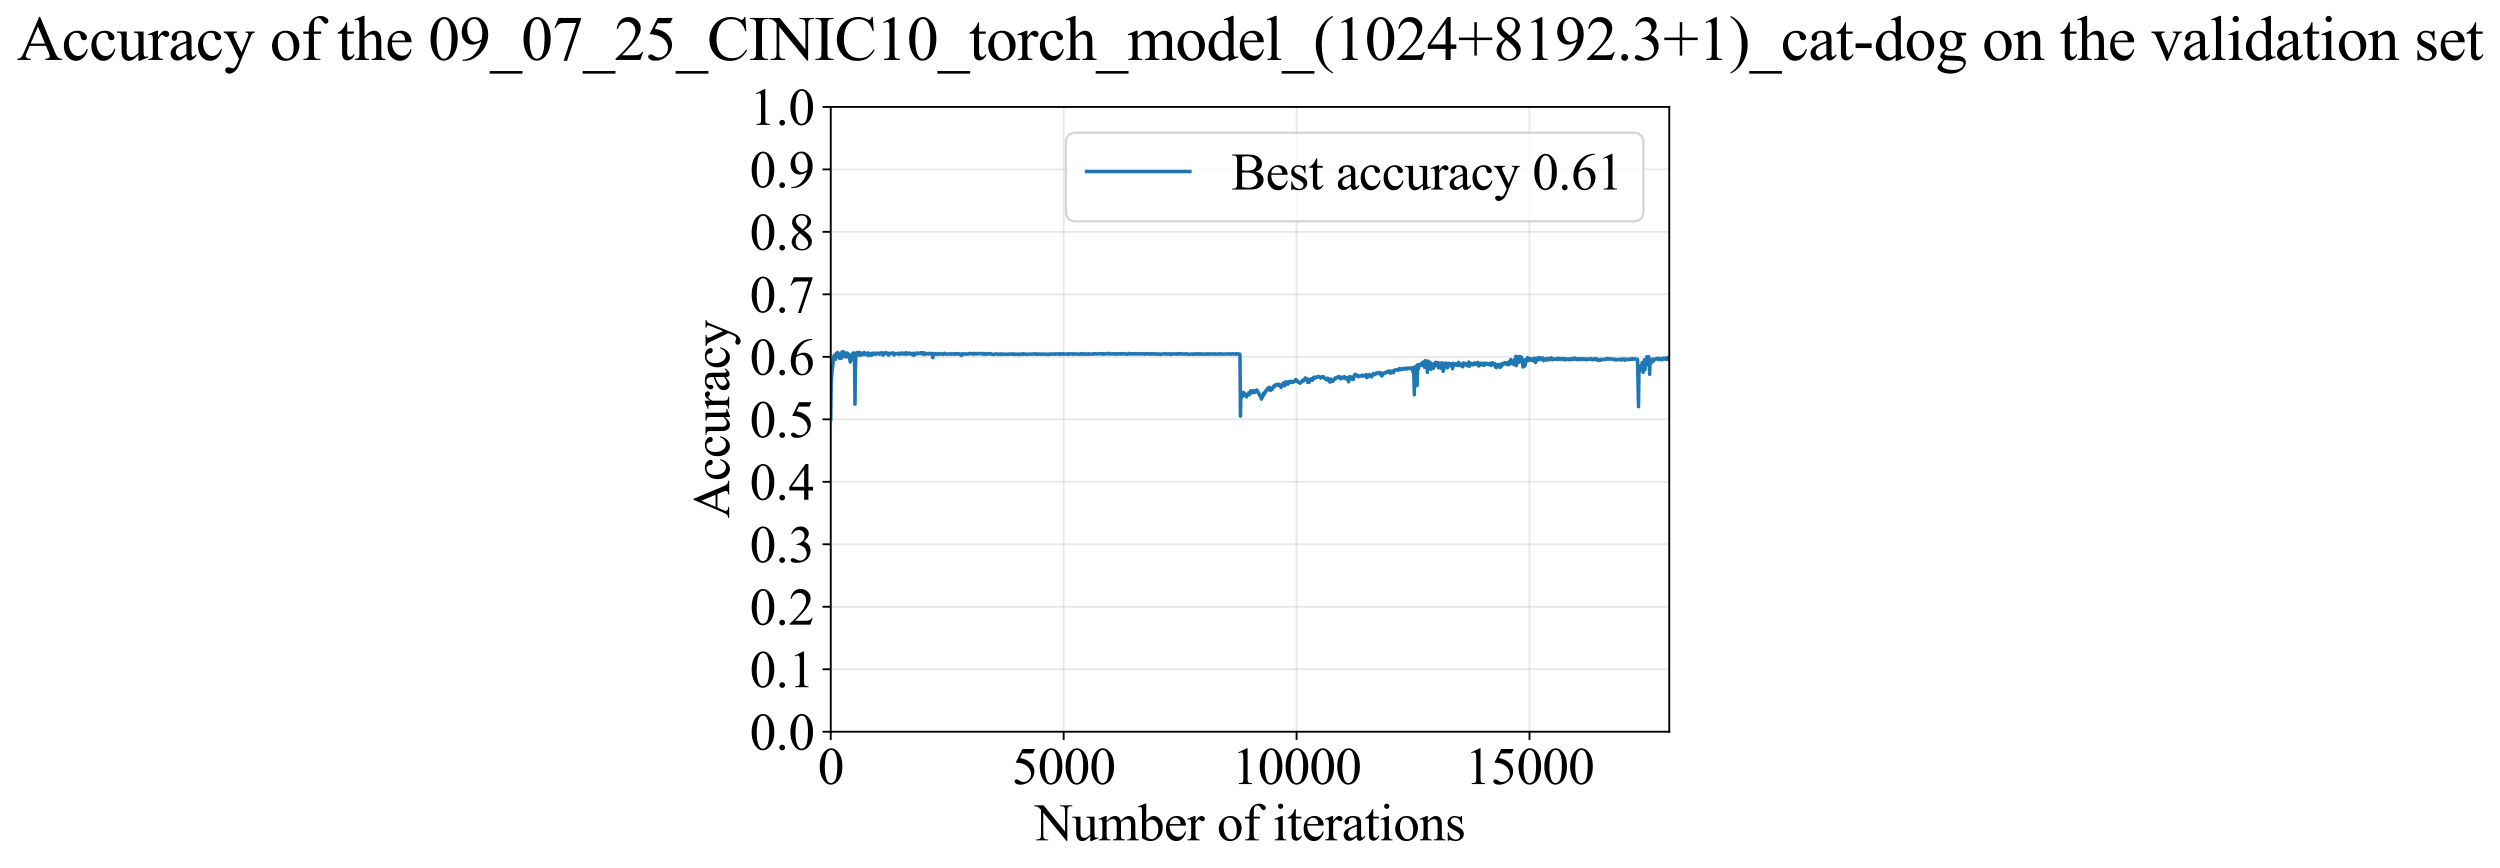<?xml version="1.0" encoding="utf-8" standalone="no"?>
<!DOCTYPE svg PUBLIC "-//W3C//DTD SVG 1.1//EN"
  "http://www.w3.org/Graphics/SVG/1.1/DTD/svg11.dtd">
<svg xmlns:xlink="http://www.w3.org/1999/xlink" width="1064.749pt" height="369.808pt" viewBox="0 0 1064.749 369.808" xmlns="http://www.w3.org/2000/svg" version="1.1">
 <defs>
  <style type="text/css">*{stroke-linejoin: round; stroke-linecap: butt}</style>
 </defs>
 <g id="figure_1">
  <g id="patch_1">
   <path d="M 0 369.808 
L 1064.749 369.808 
L 1064.749 0 
L 0 0 
z
" style="fill: #ffffff"/>
  </g>
  <g id="axes_1">
   <g id="patch_2">
    <path d="M 353.814 311.644 
L 710.934 311.644 
L 710.934 45.532 
L 353.814 45.532 
z
" style="fill: #ffffff"/>
   </g>
   <g id="matplotlib.axis_1">
    <g id="xtick_1">
     <g id="line2d_1">
      <path d="M 353.814 311.644 
L 353.814 45.532 
" clip-path="url(#p8ccb5f265d)" style="fill: none; stroke: #b0b0b0; stroke-opacity: 0.3; stroke-width: 0.8; stroke-linecap: square"/>
     </g>
     <g id="line2d_2">
      <defs>
       <path id="m800a5c343b" d="M 0 0 
L 0 3.5 
" style="stroke: #000000; stroke-width: 0.8"/>
      </defs>
      <g>
       <use xlink:href="#m800a5c343b" x="353.814" y="311.644" style="stroke: #000000; stroke-width: 0.8"/>
      </g>
     </g>
     <g id="text_1">
      <!-- 0 -->
      <g transform="translate(348.314 333.92) scale(0.22 -0.22)">
       <defs>
        <path id="TimesNewRomanPSMT-30" d="M 231 2094 
Q 231 2819 450 3342 
Q 669 3866 1031 4122 
Q 1313 4325 1613 4325 
Q 2100 4325 2488 3828 
Q 2972 3213 2972 2159 
Q 2972 1422 2759 906 
Q 2547 391 2217 158 
Q 1888 -75 1581 -75 
Q 975 -75 572 641 
Q 231 1244 231 2094 
z
M 844 2016 
Q 844 1141 1059 588 
Q 1238 122 1591 122 
Q 1759 122 1940 273 
Q 2122 425 2216 781 
Q 2359 1319 2359 2297 
Q 2359 3022 2209 3506 
Q 2097 3866 1919 4016 
Q 1791 4119 1609 4119 
Q 1397 4119 1231 3928 
Q 1006 3669 925 3112 
Q 844 2556 844 2016 
z
" transform="scale(0.016)"/>
       </defs>
       <use xlink:href="#TimesNewRomanPSMT-30"/>
      </g>
     </g>
    </g>
    <g id="xtick_2">
     <g id="line2d_3">
      <path d="M 453.014 311.644 
L 453.014 45.532 
" clip-path="url(#p8ccb5f265d)" style="fill: none; stroke: #b0b0b0; stroke-opacity: 0.3; stroke-width: 0.8; stroke-linecap: square"/>
     </g>
     <g id="line2d_4">
      <g>
       <use xlink:href="#m800a5c343b" x="453.014" y="311.644" style="stroke: #000000; stroke-width: 0.8"/>
      </g>
     </g>
     <g id="text_2">
      <!-- 5000 -->
      <g transform="translate(431.014 333.92) scale(0.22 -0.22)">
       <defs>
        <path id="TimesNewRomanPSMT-35" d="M 2778 4238 
L 2534 3706 
L 1259 3706 
L 981 3138 
Q 1809 3016 2294 2522 
Q 2709 2097 2709 1522 
Q 2709 1188 2573 903 
Q 2438 619 2231 419 
Q 2025 219 1772 97 
Q 1413 -75 1034 -75 
Q 653 -75 479 54 
Q 306 184 306 341 
Q 306 428 378 495 
Q 450 563 559 563 
Q 641 563 702 538 
Q 763 513 909 409 
Q 1144 247 1384 247 
Q 1750 247 2026 523 
Q 2303 800 2303 1197 
Q 2303 1581 2056 1914 
Q 1809 2247 1375 2428 
Q 1034 2569 447 2591 
L 1259 4238 
L 2778 4238 
z
" transform="scale(0.016)"/>
       </defs>
       <use xlink:href="#TimesNewRomanPSMT-35"/>
       <use xlink:href="#TimesNewRomanPSMT-30" transform="translate(50 0)"/>
       <use xlink:href="#TimesNewRomanPSMT-30" transform="translate(100 0)"/>
       <use xlink:href="#TimesNewRomanPSMT-30" transform="translate(150 0)"/>
      </g>
     </g>
    </g>
    <g id="xtick_3">
     <g id="line2d_5">
      <path d="M 552.214 311.644 
L 552.214 45.532 
" clip-path="url(#p8ccb5f265d)" style="fill: none; stroke: #b0b0b0; stroke-opacity: 0.3; stroke-width: 0.8; stroke-linecap: square"/>
     </g>
     <g id="line2d_6">
      <g>
       <use xlink:href="#m800a5c343b" x="552.214" y="311.644" style="stroke: #000000; stroke-width: 0.8"/>
      </g>
     </g>
     <g id="text_3">
      <!-- 10000 -->
      <g transform="translate(524.714 333.92) scale(0.22 -0.22)">
       <defs>
        <path id="TimesNewRomanPSMT-31" d="M 750 3822 
L 1781 4325 
L 1884 4325 
L 1884 747 
Q 1884 391 1914 303 
Q 1944 216 2037 169 
Q 2131 122 2419 116 
L 2419 0 
L 825 0 
L 825 116 
Q 1125 122 1212 167 
Q 1300 213 1334 289 
Q 1369 366 1369 747 
L 1369 3034 
Q 1369 3497 1338 3628 
Q 1316 3728 1258 3775 
Q 1200 3822 1119 3822 
Q 1003 3822 797 3725 
L 750 3822 
z
" transform="scale(0.016)"/>
       </defs>
       <use xlink:href="#TimesNewRomanPSMT-31"/>
       <use xlink:href="#TimesNewRomanPSMT-30" transform="translate(50 0)"/>
       <use xlink:href="#TimesNewRomanPSMT-30" transform="translate(100 0)"/>
       <use xlink:href="#TimesNewRomanPSMT-30" transform="translate(150 0)"/>
       <use xlink:href="#TimesNewRomanPSMT-30" transform="translate(200 0)"/>
      </g>
     </g>
    </g>
    <g id="xtick_4">
     <g id="line2d_7">
      <path d="M 651.414 311.644 
L 651.414 45.532 
" clip-path="url(#p8ccb5f265d)" style="fill: none; stroke: #b0b0b0; stroke-opacity: 0.3; stroke-width: 0.8; stroke-linecap: square"/>
     </g>
     <g id="line2d_8">
      <g>
       <use xlink:href="#m800a5c343b" x="651.414" y="311.644" style="stroke: #000000; stroke-width: 0.8"/>
      </g>
     </g>
     <g id="text_4">
      <!-- 15000 -->
      <g transform="translate(623.914 333.92) scale(0.22 -0.22)">
       <use xlink:href="#TimesNewRomanPSMT-31"/>
       <use xlink:href="#TimesNewRomanPSMT-35" transform="translate(50 0)"/>
       <use xlink:href="#TimesNewRomanPSMT-30" transform="translate(100 0)"/>
       <use xlink:href="#TimesNewRomanPSMT-30" transform="translate(150 0)"/>
       <use xlink:href="#TimesNewRomanPSMT-30" transform="translate(200 0)"/>
      </g>
     </g>
    </g>
    <g id="text_5">
     <!-- Number of iterations -->
     <g transform="translate(440.732 357.902) scale(0.22 -0.22)">
      <defs>
       <path id="TimesNewRomanPSMT-4e" d="M -84 4238 
L 1066 4238 
L 3656 1059 
L 3656 3503 
Q 3656 3894 3569 3991 
Q 3453 4122 3203 4122 
L 3056 4122 
L 3056 4238 
L 4531 4238 
L 4531 4122 
L 4381 4122 
Q 4113 4122 4000 3959 
Q 3931 3859 3931 3503 
L 3931 -69 
L 3819 -69 
L 1025 3344 
L 1025 734 
Q 1025 344 1109 247 
Q 1228 116 1475 116 
L 1625 116 
L 1625 0 
L 150 0 
L 150 116 
L 297 116 
Q 569 116 681 278 
Q 750 378 750 734 
L 750 3681 
Q 566 3897 470 3965 
Q 375 4034 191 4094 
Q 100 4122 -84 4122 
L -84 4238 
z
" transform="scale(0.016)"/>
       <path id="TimesNewRomanPSMT-75" d="M 2709 2863 
L 2709 1128 
Q 2709 631 2732 520 
Q 2756 409 2807 365 
Q 2859 322 2928 322 
Q 3025 322 3147 375 
L 3191 266 
L 2334 -88 
L 2194 -88 
L 2194 519 
Q 1825 119 1631 15 
Q 1438 -88 1222 -88 
Q 981 -88 804 51 
Q 628 191 559 409 
Q 491 628 491 1028 
L 491 2306 
Q 491 2509 447 2587 
Q 403 2666 317 2708 
Q 231 2750 6 2747 
L 6 2863 
L 1009 2863 
L 1009 947 
Q 1009 547 1148 422 
Q 1288 297 1484 297 
Q 1619 297 1789 381 
Q 1959 466 2194 703 
L 2194 2325 
Q 2194 2569 2105 2655 
Q 2016 2741 1734 2747 
L 1734 2863 
L 2709 2863 
z
" transform="scale(0.016)"/>
       <path id="TimesNewRomanPSMT-6d" d="M 1050 2338 
Q 1363 2650 1419 2697 
Q 1559 2816 1721 2881 
Q 1884 2947 2044 2947 
Q 2313 2947 2506 2790 
Q 2700 2634 2766 2338 
Q 3088 2713 3309 2830 
Q 3531 2947 3766 2947 
Q 3994 2947 4170 2830 
Q 4347 2713 4450 2447 
Q 4519 2266 4519 1878 
L 4519 647 
Q 4519 378 4559 278 
Q 4591 209 4675 161 
Q 4759 113 4950 113 
L 4950 0 
L 3538 0 
L 3538 113 
L 3597 113 
Q 3781 113 3884 184 
Q 3956 234 3988 344 
Q 4000 397 4000 647 
L 4000 1878 
Q 4000 2228 3916 2372 
Q 3794 2572 3525 2572 
Q 3359 2572 3192 2489 
Q 3025 2406 2788 2181 
L 2781 2147 
L 2788 2013 
L 2788 647 
Q 2788 353 2820 281 
Q 2853 209 2943 161 
Q 3034 113 3253 113 
L 3253 0 
L 1806 0 
L 1806 113 
Q 2044 113 2133 169 
Q 2222 225 2256 338 
Q 2272 391 2272 647 
L 2272 1878 
Q 2272 2228 2169 2381 
Q 2031 2581 1784 2581 
Q 1616 2581 1450 2491 
Q 1191 2353 1050 2181 
L 1050 647 
Q 1050 366 1089 281 
Q 1128 197 1204 155 
Q 1281 113 1516 113 
L 1516 0 
L 100 0 
L 100 113 
Q 297 113 375 155 
Q 453 197 493 289 
Q 534 381 534 647 
L 534 1741 
Q 534 2213 506 2350 
Q 484 2453 437 2492 
Q 391 2531 309 2531 
Q 222 2531 100 2484 
L 53 2597 
L 916 2947 
L 1050 2947 
L 1050 2338 
z
" transform="scale(0.016)"/>
       <path id="TimesNewRomanPSMT-62" d="M 984 2369 
Q 1400 2947 1881 2947 
Q 2322 2947 2650 2570 
Q 2978 2194 2978 1541 
Q 2978 778 2472 313 
Q 2038 -88 1503 -88 
Q 1253 -88 995 3 
Q 738 94 469 275 
L 469 3241 
Q 469 3728 445 3840 
Q 422 3953 372 3993 
Q 322 4034 247 4034 
Q 159 4034 28 3984 
L -16 4094 
L 844 4444 
L 984 4444 
L 984 2369 
z
M 984 2169 
L 984 456 
Q 1144 300 1314 220 
Q 1484 141 1663 141 
Q 1947 141 2192 453 
Q 2438 766 2438 1363 
Q 2438 1913 2192 2208 
Q 1947 2503 1634 2503 
Q 1469 2503 1303 2419 
Q 1178 2356 984 2169 
z
" transform="scale(0.016)"/>
       <path id="TimesNewRomanPSMT-65" d="M 681 1784 
Q 678 1147 991 784 
Q 1303 422 1725 422 
Q 2006 422 2214 576 
Q 2422 731 2563 1106 
L 2659 1044 
Q 2594 616 2278 264 
Q 1963 -88 1488 -88 
Q 972 -88 605 314 
Q 238 716 238 1394 
Q 238 2128 614 2539 
Q 991 2950 1559 2950 
Q 2041 2950 2350 2633 
Q 2659 2316 2659 1784 
L 681 1784 
z
M 681 1966 
L 2006 1966 
Q 1991 2241 1941 2353 
Q 1863 2528 1708 2628 
Q 1553 2728 1384 2728 
Q 1125 2728 920 2526 
Q 716 2325 681 1966 
z
" transform="scale(0.016)"/>
       <path id="TimesNewRomanPSMT-72" d="M 1038 2947 
L 1038 2303 
Q 1397 2947 1775 2947 
Q 1947 2947 2059 2842 
Q 2172 2738 2172 2600 
Q 2172 2478 2090 2393 
Q 2009 2309 1897 2309 
Q 1788 2309 1652 2417 
Q 1516 2525 1450 2525 
Q 1394 2525 1328 2463 
Q 1188 2334 1038 2041 
L 1038 669 
Q 1038 431 1097 309 
Q 1138 225 1241 169 
Q 1344 113 1538 113 
L 1538 0 
L 72 0 
L 72 113 
Q 291 113 397 181 
Q 475 231 506 341 
Q 522 394 522 644 
L 522 1753 
Q 522 2253 501 2348 
Q 481 2444 426 2487 
Q 372 2531 291 2531 
Q 194 2531 72 2484 
L 41 2597 
L 906 2947 
L 1038 2947 
z
" transform="scale(0.016)"/>
       <path id="TimesNewRomanPSMT-20" transform="scale(0.016)"/>
       <path id="TimesNewRomanPSMT-6f" d="M 1600 2947 
Q 2250 2947 2644 2453 
Q 2978 2031 2978 1484 
Q 2978 1100 2793 706 
Q 2609 313 2286 112 
Q 1963 -88 1566 -88 
Q 919 -88 538 428 
Q 216 863 216 1403 
Q 216 1797 411 2186 
Q 606 2575 925 2761 
Q 1244 2947 1600 2947 
z
M 1503 2744 
Q 1338 2744 1170 2645 
Q 1003 2547 900 2300 
Q 797 2053 797 1666 
Q 797 1041 1045 587 
Q 1294 134 1700 134 
Q 2003 134 2200 384 
Q 2397 634 2397 1244 
Q 2397 2006 2069 2444 
Q 1847 2744 1503 2744 
z
" transform="scale(0.016)"/>
       <path id="TimesNewRomanPSMT-66" d="M 1319 2638 
L 1319 756 
Q 1319 356 1406 250 
Q 1522 113 1716 113 
L 1975 113 
L 1975 0 
L 266 0 
L 266 113 
L 394 113 
Q 519 113 622 175 
Q 725 238 764 344 
Q 803 450 803 756 
L 803 2638 
L 247 2638 
L 247 2863 
L 803 2863 
L 803 3050 
Q 803 3478 940 3775 
Q 1078 4072 1361 4255 
Q 1644 4438 1997 4438 
Q 2325 4438 2600 4225 
Q 2781 4084 2781 3909 
Q 2781 3816 2700 3733 
Q 2619 3650 2525 3650 
Q 2453 3650 2373 3701 
Q 2294 3753 2178 3923 
Q 2063 4094 1966 4153 
Q 1869 4213 1750 4213 
Q 1606 4213 1506 4136 
Q 1406 4059 1362 3898 
Q 1319 3738 1319 3069 
L 1319 2863 
L 2056 2863 
L 2056 2638 
L 1319 2638 
z
" transform="scale(0.016)"/>
       <path id="TimesNewRomanPSMT-69" d="M 928 4444 
Q 1059 4444 1151 4351 
Q 1244 4259 1244 4128 
Q 1244 3997 1151 3903 
Q 1059 3809 928 3809 
Q 797 3809 703 3903 
Q 609 3997 609 4128 
Q 609 4259 701 4351 
Q 794 4444 928 4444 
z
M 1188 2947 
L 1188 647 
Q 1188 378 1227 289 
Q 1266 200 1342 156 
Q 1419 113 1622 113 
L 1622 0 
L 231 0 
L 231 113 
Q 441 113 512 153 
Q 584 194 626 287 
Q 669 381 669 647 
L 669 1750 
Q 669 2216 641 2353 
Q 619 2453 572 2492 
Q 525 2531 444 2531 
Q 356 2531 231 2484 
L 188 2597 
L 1050 2947 
L 1188 2947 
z
" transform="scale(0.016)"/>
       <path id="TimesNewRomanPSMT-74" d="M 1031 3803 
L 1031 2863 
L 1700 2863 
L 1700 2644 
L 1031 2644 
L 1031 788 
Q 1031 509 1111 412 
Q 1191 316 1316 316 
Q 1419 316 1516 380 
Q 1613 444 1666 569 
L 1788 569 
Q 1678 263 1478 108 
Q 1278 -47 1066 -47 
Q 922 -47 784 33 
Q 647 113 581 261 
Q 516 409 516 719 
L 516 2644 
L 63 2644 
L 63 2747 
Q 234 2816 414 2980 
Q 594 3144 734 3369 
Q 806 3488 934 3803 
L 1031 3803 
z
" transform="scale(0.016)"/>
       <path id="TimesNewRomanPSMT-61" d="M 1822 413 
Q 1381 72 1269 19 
Q 1100 -59 909 -59 
Q 613 -59 420 144 
Q 228 347 228 678 
Q 228 888 322 1041 
Q 450 1253 767 1440 
Q 1084 1628 1822 1897 
L 1822 2009 
Q 1822 2438 1686 2597 
Q 1550 2756 1291 2756 
Q 1094 2756 978 2650 
Q 859 2544 859 2406 
L 866 2225 
Q 866 2081 792 2003 
Q 719 1925 600 1925 
Q 484 1925 411 2006 
Q 338 2088 338 2228 
Q 338 2497 613 2722 
Q 888 2947 1384 2947 
Q 1766 2947 2009 2819 
Q 2194 2722 2281 2516 
Q 2338 2381 2338 1966 
L 2338 994 
Q 2338 584 2353 492 
Q 2369 400 2405 369 
Q 2441 338 2488 338 
Q 2538 338 2575 359 
Q 2641 400 2828 588 
L 2828 413 
Q 2478 -56 2159 -56 
Q 2006 -56 1915 50 
Q 1825 156 1822 413 
z
M 1822 616 
L 1822 1706 
Q 1350 1519 1213 1441 
Q 966 1303 859 1153 
Q 753 1003 753 825 
Q 753 600 887 451 
Q 1022 303 1197 303 
Q 1434 303 1822 616 
z
" transform="scale(0.016)"/>
       <path id="TimesNewRomanPSMT-6e" d="M 1034 2341 
Q 1538 2947 1994 2947 
Q 2228 2947 2397 2830 
Q 2566 2713 2666 2444 
Q 2734 2256 2734 1869 
L 2734 647 
Q 2734 375 2778 278 
Q 2813 200 2889 156 
Q 2966 113 3172 113 
L 3172 0 
L 1756 0 
L 1756 113 
L 1816 113 
Q 2016 113 2095 173 
Q 2175 234 2206 353 
Q 2219 400 2219 647 
L 2219 1819 
Q 2219 2209 2117 2386 
Q 2016 2563 1775 2563 
Q 1403 2563 1034 2156 
L 1034 647 
Q 1034 356 1069 288 
Q 1113 197 1189 155 
Q 1266 113 1500 113 
L 1500 0 
L 84 0 
L 84 113 
L 147 113 
Q 366 113 442 223 
Q 519 334 519 647 
L 519 1709 
Q 519 2225 495 2337 
Q 472 2450 423 2490 
Q 375 2531 294 2531 
Q 206 2531 84 2484 
L 38 2597 
L 900 2947 
L 1034 2947 
L 1034 2341 
z
" transform="scale(0.016)"/>
       <path id="TimesNewRomanPSMT-73" d="M 2050 2947 
L 2050 1972 
L 1947 1972 
Q 1828 2431 1642 2597 
Q 1456 2763 1169 2763 
Q 950 2763 815 2647 
Q 681 2531 681 2391 
Q 681 2216 781 2091 
Q 878 1963 1175 1819 
L 1631 1597 
Q 2266 1288 2266 781 
Q 2266 391 1970 151 
Q 1675 -88 1309 -88 
Q 1047 -88 709 6 
Q 606 38 541 38 
Q 469 38 428 -44 
L 325 -44 
L 325 978 
L 428 978 
Q 516 541 762 319 
Q 1009 97 1316 97 
Q 1531 97 1667 223 
Q 1803 350 1803 528 
Q 1803 744 1651 891 
Q 1500 1038 1047 1263 
Q 594 1488 453 1669 
Q 313 1847 313 2119 
Q 313 2472 555 2709 
Q 797 2947 1181 2947 
Q 1350 2947 1591 2875 
Q 1750 2828 1803 2828 
Q 1853 2828 1881 2850 
Q 1909 2872 1947 2947 
L 2050 2947 
z
" transform="scale(0.016)"/>
      </defs>
      <use xlink:href="#TimesNewRomanPSMT-4e"/>
      <use xlink:href="#TimesNewRomanPSMT-75" transform="translate(72.217 0)"/>
      <use xlink:href="#TimesNewRomanPSMT-6d" transform="translate(122.217 0)"/>
      <use xlink:href="#TimesNewRomanPSMT-62" transform="translate(200 0)"/>
      <use xlink:href="#TimesNewRomanPSMT-65" transform="translate(250 0)"/>
      <use xlink:href="#TimesNewRomanPSMT-72" transform="translate(294.385 0)"/>
      <use xlink:href="#TimesNewRomanPSMT-20" transform="translate(327.686 0)"/>
      <use xlink:href="#TimesNewRomanPSMT-6f" transform="translate(352.686 0)"/>
      <use xlink:href="#TimesNewRomanPSMT-66" transform="translate(402.686 0)"/>
      <use xlink:href="#TimesNewRomanPSMT-20" transform="translate(435.986 0)"/>
      <use xlink:href="#TimesNewRomanPSMT-69" transform="translate(460.986 0)"/>
      <use xlink:href="#TimesNewRomanPSMT-74" transform="translate(488.77 0)"/>
      <use xlink:href="#TimesNewRomanPSMT-65" transform="translate(516.553 0)"/>
      <use xlink:href="#TimesNewRomanPSMT-72" transform="translate(560.938 0)"/>
      <use xlink:href="#TimesNewRomanPSMT-61" transform="translate(594.238 0)"/>
      <use xlink:href="#TimesNewRomanPSMT-74" transform="translate(638.623 0)"/>
      <use xlink:href="#TimesNewRomanPSMT-69" transform="translate(666.406 0)"/>
      <use xlink:href="#TimesNewRomanPSMT-6f" transform="translate(694.189 0)"/>
      <use xlink:href="#TimesNewRomanPSMT-6e" transform="translate(744.189 0)"/>
      <use xlink:href="#TimesNewRomanPSMT-73" transform="translate(794.189 0)"/>
     </g>
    </g>
   </g>
   <g id="matplotlib.axis_2">
    <g id="ytick_1">
     <g id="line2d_9">
      <path d="M 353.814 311.644 
L 710.934 311.644 
" clip-path="url(#p8ccb5f265d)" style="fill: none; stroke: #b0b0b0; stroke-opacity: 0.3; stroke-width: 0.8; stroke-linecap: square"/>
     </g>
     <g id="line2d_10">
      <defs>
       <path id="mbd8ef92f63" d="M 0 0 
L -3.5 0 
" style="stroke: #000000; stroke-width: 0.8"/>
      </defs>
      <g>
       <use xlink:href="#mbd8ef92f63" x="353.814" y="311.644" style="stroke: #000000; stroke-width: 0.8"/>
      </g>
     </g>
     <g id="text_6">
      <!-- 0.0 -->
      <g transform="translate(319.314 319.282) scale(0.22 -0.22)">
       <defs>
        <path id="TimesNewRomanPSMT-2e" d="M 800 606 
Q 947 606 1047 504 
Q 1147 403 1147 259 
Q 1147 116 1045 14 
Q 944 -88 800 -88 
Q 656 -88 554 14 
Q 453 116 453 259 
Q 453 406 554 506 
Q 656 606 800 606 
z
" transform="scale(0.016)"/>
       </defs>
       <use xlink:href="#TimesNewRomanPSMT-30"/>
       <use xlink:href="#TimesNewRomanPSMT-2e" transform="translate(50 0)"/>
       <use xlink:href="#TimesNewRomanPSMT-30" transform="translate(75 0)"/>
      </g>
     </g>
    </g>
    <g id="ytick_2">
     <g id="line2d_11">
      <path d="M 353.814 285.032 
L 710.934 285.032 
" clip-path="url(#p8ccb5f265d)" style="fill: none; stroke: #b0b0b0; stroke-opacity: 0.3; stroke-width: 0.8; stroke-linecap: square"/>
     </g>
     <g id="line2d_12">
      <g>
       <use xlink:href="#mbd8ef92f63" x="353.814" y="285.032" style="stroke: #000000; stroke-width: 0.8"/>
      </g>
     </g>
     <g id="text_7">
      <!-- 0.1 -->
      <g transform="translate(319.314 292.67) scale(0.22 -0.22)">
       <use xlink:href="#TimesNewRomanPSMT-30"/>
       <use xlink:href="#TimesNewRomanPSMT-2e" transform="translate(50 0)"/>
       <use xlink:href="#TimesNewRomanPSMT-31" transform="translate(75 0)"/>
      </g>
     </g>
    </g>
    <g id="ytick_3">
     <g id="line2d_13">
      <path d="M 353.814 258.421 
L 710.934 258.421 
" clip-path="url(#p8ccb5f265d)" style="fill: none; stroke: #b0b0b0; stroke-opacity: 0.3; stroke-width: 0.8; stroke-linecap: square"/>
     </g>
     <g id="line2d_14">
      <g>
       <use xlink:href="#mbd8ef92f63" x="353.814" y="258.421" style="stroke: #000000; stroke-width: 0.8"/>
      </g>
     </g>
     <g id="text_8">
      <!-- 0.2 -->
      <g transform="translate(319.314 266.059) scale(0.22 -0.22)">
       <defs>
        <path id="TimesNewRomanPSMT-32" d="M 2934 816 
L 2638 0 
L 138 0 
L 138 116 
Q 1241 1122 1691 1759 
Q 2141 2397 2141 2925 
Q 2141 3328 1894 3587 
Q 1647 3847 1303 3847 
Q 991 3847 742 3664 
Q 494 3481 375 3128 
L 259 3128 
Q 338 3706 661 4015 
Q 984 4325 1469 4325 
Q 1984 4325 2329 3994 
Q 2675 3663 2675 3213 
Q 2675 2891 2525 2569 
Q 2294 2063 1775 1497 
Q 997 647 803 472 
L 1909 472 
Q 2247 472 2383 497 
Q 2519 522 2628 598 
Q 2738 675 2819 816 
L 2934 816 
z
" transform="scale(0.016)"/>
       </defs>
       <use xlink:href="#TimesNewRomanPSMT-30"/>
       <use xlink:href="#TimesNewRomanPSMT-2e" transform="translate(50 0)"/>
       <use xlink:href="#TimesNewRomanPSMT-32" transform="translate(75 0)"/>
      </g>
     </g>
    </g>
    <g id="ytick_4">
     <g id="line2d_15">
      <path d="M 353.814 231.81 
L 710.934 231.81 
" clip-path="url(#p8ccb5f265d)" style="fill: none; stroke: #b0b0b0; stroke-opacity: 0.3; stroke-width: 0.8; stroke-linecap: square"/>
     </g>
     <g id="line2d_16">
      <g>
       <use xlink:href="#mbd8ef92f63" x="353.814" y="231.81" style="stroke: #000000; stroke-width: 0.8"/>
      </g>
     </g>
     <g id="text_9">
      <!-- 0.3 -->
      <g transform="translate(319.314 239.448) scale(0.22 -0.22)">
       <defs>
        <path id="TimesNewRomanPSMT-33" d="M 325 3431 
Q 506 3859 782 4092 
Q 1059 4325 1472 4325 
Q 1981 4325 2253 3994 
Q 2459 3747 2459 3466 
Q 2459 3003 1878 2509 
Q 2269 2356 2469 2072 
Q 2669 1788 2669 1403 
Q 2669 853 2319 450 
Q 1863 -75 997 -75 
Q 569 -75 414 31 
Q 259 138 259 259 
Q 259 350 332 419 
Q 406 488 509 488 
Q 588 488 669 463 
Q 722 447 909 348 
Q 1097 250 1169 231 
Q 1284 197 1416 197 
Q 1734 197 1970 444 
Q 2206 691 2206 1028 
Q 2206 1275 2097 1509 
Q 2016 1684 1919 1775 
Q 1784 1900 1550 2001 
Q 1316 2103 1072 2103 
L 972 2103 
L 972 2197 
Q 1219 2228 1467 2375 
Q 1716 2522 1828 2728 
Q 1941 2934 1941 3181 
Q 1941 3503 1739 3701 
Q 1538 3900 1238 3900 
Q 753 3900 428 3381 
L 325 3431 
z
" transform="scale(0.016)"/>
       </defs>
       <use xlink:href="#TimesNewRomanPSMT-30"/>
       <use xlink:href="#TimesNewRomanPSMT-2e" transform="translate(50 0)"/>
       <use xlink:href="#TimesNewRomanPSMT-33" transform="translate(75 0)"/>
      </g>
     </g>
    </g>
    <g id="ytick_5">
     <g id="line2d_17">
      <path d="M 353.814 205.199 
L 710.934 205.199 
" clip-path="url(#p8ccb5f265d)" style="fill: none; stroke: #b0b0b0; stroke-opacity: 0.3; stroke-width: 0.8; stroke-linecap: square"/>
     </g>
     <g id="line2d_18">
      <g>
       <use xlink:href="#mbd8ef92f63" x="353.814" y="205.199" style="stroke: #000000; stroke-width: 0.8"/>
      </g>
     </g>
     <g id="text_10">
      <!-- 0.4 -->
      <g transform="translate(319.314 212.837) scale(0.22 -0.22)">
       <defs>
        <path id="TimesNewRomanPSMT-34" d="M 2978 1563 
L 2978 1119 
L 2409 1119 
L 2409 0 
L 1894 0 
L 1894 1119 
L 100 1119 
L 100 1519 
L 2066 4325 
L 2409 4325 
L 2409 1563 
L 2978 1563 
z
M 1894 1563 
L 1894 3666 
L 406 1563 
L 1894 1563 
z
" transform="scale(0.016)"/>
       </defs>
       <use xlink:href="#TimesNewRomanPSMT-30"/>
       <use xlink:href="#TimesNewRomanPSMT-2e" transform="translate(50 0)"/>
       <use xlink:href="#TimesNewRomanPSMT-34" transform="translate(75 0)"/>
      </g>
     </g>
    </g>
    <g id="ytick_6">
     <g id="line2d_19">
      <path d="M 353.814 178.588 
L 710.934 178.588 
" clip-path="url(#p8ccb5f265d)" style="fill: none; stroke: #b0b0b0; stroke-opacity: 0.3; stroke-width: 0.8; stroke-linecap: square"/>
     </g>
     <g id="line2d_20">
      <g>
       <use xlink:href="#mbd8ef92f63" x="353.814" y="178.588" style="stroke: #000000; stroke-width: 0.8"/>
      </g>
     </g>
     <g id="text_11">
      <!-- 0.5 -->
      <g transform="translate(319.314 186.226) scale(0.22 -0.22)">
       <use xlink:href="#TimesNewRomanPSMT-30"/>
       <use xlink:href="#TimesNewRomanPSMT-2e" transform="translate(50 0)"/>
       <use xlink:href="#TimesNewRomanPSMT-35" transform="translate(75 0)"/>
      </g>
     </g>
    </g>
    <g id="ytick_7">
     <g id="line2d_21">
      <path d="M 353.814 151.976 
L 710.934 151.976 
" clip-path="url(#p8ccb5f265d)" style="fill: none; stroke: #b0b0b0; stroke-opacity: 0.3; stroke-width: 0.8; stroke-linecap: square"/>
     </g>
     <g id="line2d_22">
      <g>
       <use xlink:href="#mbd8ef92f63" x="353.814" y="151.976" style="stroke: #000000; stroke-width: 0.8"/>
      </g>
     </g>
     <g id="text_12">
      <!-- 0.6 -->
      <g transform="translate(319.314 159.614) scale(0.22 -0.22)">
       <defs>
        <path id="TimesNewRomanPSMT-36" d="M 2869 4325 
L 2869 4209 
Q 2456 4169 2195 4045 
Q 1934 3922 1679 3669 
Q 1425 3416 1258 3105 
Q 1091 2794 978 2366 
Q 1428 2675 1881 2675 
Q 2316 2675 2634 2325 
Q 2953 1975 2953 1425 
Q 2953 894 2631 456 
Q 2244 -75 1606 -75 
Q 1172 -75 869 213 
Q 275 772 275 1663 
Q 275 2231 503 2743 
Q 731 3256 1154 3653 
Q 1578 4050 1965 4187 
Q 2353 4325 2688 4325 
L 2869 4325 
z
M 925 2138 
Q 869 1716 869 1456 
Q 869 1156 980 804 
Q 1091 453 1309 247 
Q 1469 100 1697 100 
Q 1969 100 2183 356 
Q 2397 613 2397 1088 
Q 2397 1622 2184 2012 
Q 1972 2403 1581 2403 
Q 1463 2403 1327 2353 
Q 1191 2303 925 2138 
z
" transform="scale(0.016)"/>
       </defs>
       <use xlink:href="#TimesNewRomanPSMT-30"/>
       <use xlink:href="#TimesNewRomanPSMT-2e" transform="translate(50 0)"/>
       <use xlink:href="#TimesNewRomanPSMT-36" transform="translate(75 0)"/>
      </g>
     </g>
    </g>
    <g id="ytick_8">
     <g id="line2d_23">
      <path d="M 353.814 125.365 
L 710.934 125.365 
" clip-path="url(#p8ccb5f265d)" style="fill: none; stroke: #b0b0b0; stroke-opacity: 0.3; stroke-width: 0.8; stroke-linecap: square"/>
     </g>
     <g id="line2d_24">
      <g>
       <use xlink:href="#mbd8ef92f63" x="353.814" y="125.365" style="stroke: #000000; stroke-width: 0.8"/>
      </g>
     </g>
     <g id="text_13">
      <!-- 0.7 -->
      <g transform="translate(319.314 133.003) scale(0.22 -0.22)">
       <defs>
        <path id="TimesNewRomanPSMT-37" d="M 644 4238 
L 2916 4238 
L 2916 4119 
L 1503 -88 
L 1153 -88 
L 2419 3728 
L 1253 3728 
Q 900 3728 750 3644 
Q 488 3500 328 3200 
L 238 3234 
L 644 4238 
z
" transform="scale(0.016)"/>
       </defs>
       <use xlink:href="#TimesNewRomanPSMT-30"/>
       <use xlink:href="#TimesNewRomanPSMT-2e" transform="translate(50 0)"/>
       <use xlink:href="#TimesNewRomanPSMT-37" transform="translate(75 0)"/>
      </g>
     </g>
    </g>
    <g id="ytick_9">
     <g id="line2d_25">
      <path d="M 353.814 98.754 
L 710.934 98.754 
" clip-path="url(#p8ccb5f265d)" style="fill: none; stroke: #b0b0b0; stroke-opacity: 0.3; stroke-width: 0.8; stroke-linecap: square"/>
     </g>
     <g id="line2d_26">
      <g>
       <use xlink:href="#mbd8ef92f63" x="353.814" y="98.754" style="stroke: #000000; stroke-width: 0.8"/>
      </g>
     </g>
     <g id="text_14">
      <!-- 0.8 -->
      <g transform="translate(319.314 106.392) scale(0.22 -0.22)">
       <defs>
        <path id="TimesNewRomanPSMT-38" d="M 1228 2134 
Q 725 2547 579 2797 
Q 434 3047 434 3316 
Q 434 3728 753 4026 
Q 1072 4325 1600 4325 
Q 2113 4325 2425 4047 
Q 2738 3769 2738 3413 
Q 2738 3175 2569 2928 
Q 2400 2681 1866 2347 
Q 2416 1922 2594 1678 
Q 2831 1359 2831 1006 
Q 2831 559 2490 242 
Q 2150 -75 1597 -75 
Q 994 -75 656 303 
Q 388 606 388 966 
Q 388 1247 577 1523 
Q 766 1800 1228 2134 
z
M 1719 2469 
Q 2094 2806 2194 3001 
Q 2294 3197 2294 3444 
Q 2294 3772 2109 3958 
Q 1925 4144 1606 4144 
Q 1288 4144 1088 3959 
Q 888 3775 888 3528 
Q 888 3366 970 3203 
Q 1053 3041 1206 2894 
L 1719 2469 
z
M 1375 2016 
Q 1116 1797 991 1539 
Q 866 1281 866 981 
Q 866 578 1086 336 
Q 1306 94 1647 94 
Q 1984 94 2187 284 
Q 2391 475 2391 747 
Q 2391 972 2272 1150 
Q 2050 1481 1375 2016 
z
" transform="scale(0.016)"/>
       </defs>
       <use xlink:href="#TimesNewRomanPSMT-30"/>
       <use xlink:href="#TimesNewRomanPSMT-2e" transform="translate(50 0)"/>
       <use xlink:href="#TimesNewRomanPSMT-38" transform="translate(75 0)"/>
      </g>
     </g>
    </g>
    <g id="ytick_10">
     <g id="line2d_27">
      <path d="M 353.814 72.143 
L 710.934 72.143 
" clip-path="url(#p8ccb5f265d)" style="fill: none; stroke: #b0b0b0; stroke-opacity: 0.3; stroke-width: 0.8; stroke-linecap: square"/>
     </g>
     <g id="line2d_28">
      <g>
       <use xlink:href="#mbd8ef92f63" x="353.814" y="72.143" style="stroke: #000000; stroke-width: 0.8"/>
      </g>
     </g>
     <g id="text_15">
      <!-- 0.9 -->
      <g transform="translate(319.314 79.781) scale(0.22 -0.22)">
       <defs>
        <path id="TimesNewRomanPSMT-39" d="M 338 -88 
L 338 28 
Q 744 34 1094 217 
Q 1444 400 1770 856 
Q 2097 1313 2225 1859 
Q 1734 1544 1338 1544 
Q 891 1544 572 1889 
Q 253 2234 253 2806 
Q 253 3363 572 3797 
Q 956 4325 1575 4325 
Q 2097 4325 2469 3894 
Q 2925 3359 2925 2575 
Q 2925 1869 2578 1258 
Q 2231 647 1613 244 
Q 1109 -88 516 -88 
L 338 -88 
z
M 2275 2091 
Q 2331 2497 2331 2741 
Q 2331 3044 2228 3395 
Q 2125 3747 1936 3934 
Q 1747 4122 1506 4122 
Q 1228 4122 1018 3872 
Q 809 3622 809 3128 
Q 809 2469 1088 2097 
Q 1291 1828 1588 1828 
Q 1731 1828 1928 1897 
Q 2125 1966 2275 2091 
z
" transform="scale(0.016)"/>
       </defs>
       <use xlink:href="#TimesNewRomanPSMT-30"/>
       <use xlink:href="#TimesNewRomanPSMT-2e" transform="translate(50 0)"/>
       <use xlink:href="#TimesNewRomanPSMT-39" transform="translate(75 0)"/>
      </g>
     </g>
    </g>
    <g id="ytick_11">
     <g id="line2d_29">
      <path d="M 353.814 45.532 
L 710.934 45.532 
" clip-path="url(#p8ccb5f265d)" style="fill: none; stroke: #b0b0b0; stroke-opacity: 0.3; stroke-width: 0.8; stroke-linecap: square"/>
     </g>
     <g id="line2d_30">
      <g>
       <use xlink:href="#mbd8ef92f63" x="353.814" y="45.532" style="stroke: #000000; stroke-width: 0.8"/>
      </g>
     </g>
     <g id="text_16">
      <!-- 1.0 -->
      <g transform="translate(319.314 53.17) scale(0.22 -0.22)">
       <use xlink:href="#TimesNewRomanPSMT-31"/>
       <use xlink:href="#TimesNewRomanPSMT-2e" transform="translate(50 0)"/>
       <use xlink:href="#TimesNewRomanPSMT-30" transform="translate(75 0)"/>
      </g>
     </g>
    </g>
    <g id="text_17">
     <!-- Accuracy -->
     <g transform="translate(310.567 220.726) rotate(-90) scale(0.22 -0.22)">
      <defs>
       <path id="TimesNewRomanPSMT-41" d="M 2928 1419 
L 1288 1419 
L 1000 750 
Q 894 503 894 381 
Q 894 284 986 211 
Q 1078 138 1384 116 
L 1384 0 
L 50 0 
L 50 116 
Q 316 163 394 238 
Q 553 388 747 847 
L 2238 4334 
L 2347 4334 
L 3822 809 
Q 4000 384 4145 257 
Q 4291 131 4550 116 
L 4550 0 
L 2878 0 
L 2878 116 
Q 3131 128 3220 200 
Q 3309 272 3309 375 
Q 3309 513 3184 809 
L 2928 1419 
z
M 2841 1650 
L 2122 3363 
L 1384 1650 
L 2841 1650 
z
" transform="scale(0.016)"/>
       <path id="TimesNewRomanPSMT-63" d="M 2631 1088 
Q 2516 522 2178 217 
Q 1841 -88 1431 -88 
Q 944 -88 581 321 
Q 219 731 219 1428 
Q 219 2103 620 2525 
Q 1022 2947 1584 2947 
Q 2006 2947 2278 2723 
Q 2550 2500 2550 2259 
Q 2550 2141 2473 2067 
Q 2397 1994 2259 1994 
Q 2075 1994 1981 2113 
Q 1928 2178 1911 2362 
Q 1894 2547 1784 2644 
Q 1675 2738 1481 2738 
Q 1169 2738 978 2506 
Q 725 2200 725 1697 
Q 725 1184 976 792 
Q 1228 400 1656 400 
Q 1963 400 2206 609 
Q 2378 753 2541 1131 
L 2631 1088 
z
" transform="scale(0.016)"/>
       <path id="TimesNewRomanPSMT-79" d="M 38 2863 
L 1372 2863 
L 1372 2747 
L 1306 2747 
Q 1166 2747 1095 2686 
Q 1025 2625 1025 2534 
Q 1025 2413 1128 2197 
L 1825 753 
L 2466 2334 
Q 2519 2463 2519 2588 
Q 2519 2644 2497 2672 
Q 2472 2706 2419 2726 
Q 2366 2747 2231 2747 
L 2231 2863 
L 3163 2863 
L 3163 2747 
Q 3047 2734 2984 2696 
Q 2922 2659 2847 2556 
Q 2819 2513 2741 2316 
L 1575 -541 
Q 1406 -956 1132 -1168 
Q 859 -1381 606 -1381 
Q 422 -1381 303 -1275 
Q 184 -1169 184 -1031 
Q 184 -900 270 -820 
Q 356 -741 506 -741 
Q 609 -741 788 -809 
Q 913 -856 944 -856 
Q 1038 -856 1148 -759 
Q 1259 -663 1372 -384 
L 1575 113 
L 547 2272 
Q 500 2369 397 2513 
Q 319 2622 269 2659 
Q 197 2709 38 2747 
L 38 2863 
z
" transform="scale(0.016)"/>
      </defs>
      <use xlink:href="#TimesNewRomanPSMT-41"/>
      <use xlink:href="#TimesNewRomanPSMT-63" transform="translate(72.217 0)"/>
      <use xlink:href="#TimesNewRomanPSMT-63" transform="translate(116.602 0)"/>
      <use xlink:href="#TimesNewRomanPSMT-75" transform="translate(160.986 0)"/>
      <use xlink:href="#TimesNewRomanPSMT-72" transform="translate(210.986 0)"/>
      <use xlink:href="#TimesNewRomanPSMT-61" transform="translate(244.287 0)"/>
      <use xlink:href="#TimesNewRomanPSMT-63" transform="translate(288.672 0)"/>
      <use xlink:href="#TimesNewRomanPSMT-79" transform="translate(333.057 0)"/>
     </g>
    </g>
   </g>
   <g id="line2d_31">
    <path d="M 353.814 178.588 
L 354.013 162.828 
L 354.41 157.609 
L 354.807 154.608 
L 355.005 152.42 
L 355.204 151.577 
L 355.402 151.577 
L 355.601 151.148 
L 355.799 153.1 
L 356.196 150.439 
L 356.395 152.021 
L 356.792 150.158 
L 356.991 151.533 
L 357.189 150.867 
L 357.388 150.764 
L 357.586 152.627 
L 357.785 150.971 
L 357.983 151.267 
L 358.182 152.642 
L 358.38 151.725 
L 358.579 149.877 
L 358.777 150.483 
L 358.976 150.513 
L 359.174 151.962 
L 359.373 149.862 
L 359.571 150.927 
L 359.968 151.444 
L 360.167 151.947 
L 360.365 152.021 
L 360.762 150.335 
L 360.961 151.208 
L 361.159 150.601 
L 361.358 150.838 
L 362.152 154.164 
L 362.35 153.765 
L 362.549 152.08 
L 362.747 152.065 
L 362.946 150.734 
L 363.144 150.808 
L 363.343 151.562 
L 363.541 150.291 
L 363.74 150.468 
L 363.938 152.05 
L 364.137 172.127 
L 364.335 156.382 
L 364.534 150.542 
L 364.732 151.444 
L 364.931 150.158 
L 365.129 151.296 
L 365.526 150.468 
L 365.725 150.72 
L 365.924 150.054 
L 366.122 151.119 
L 366.321 151.326 
L 366.519 150.409 
L 366.718 151.222 
L 366.916 151.104 
L 367.115 150.424 
L 367.313 150.734 
L 367.512 150.734 
L 367.71 150.572 
L 367.909 151.015 
L 368.107 150.099 
L 368.306 150.956 
L 368.504 150.498 
L 368.901 150.779 
L 369.1 150.705 
L 369.298 151.134 
L 369.497 150.956 
L 369.695 150.261 
L 369.894 151.4 
L 370.092 150.705 
L 370.489 150.69 
L 370.688 150.867 
L 370.886 151.222 
L 371.085 150.483 
L 371.283 151.311 
L 371.68 150.439 
L 371.879 150.409 
L 372.077 150.72 
L 372.276 150.409 
L 372.474 150.779 
L 372.673 150.779 
L 372.871 150.941 
L 373.07 150.483 
L 373.268 150.38 
L 373.467 150.646 
L 374.062 150.424 
L 374.459 150.867 
L 374.856 150.439 
L 375.055 150.705 
L 375.253 150.779 
L 375.452 150.173 
L 375.651 150.409 
L 376.048 151.237 
L 376.246 150.527 
L 376.445 150.557 
L 376.643 150.35 
L 376.842 150.764 
L 377.04 150.202 
L 377.239 150.572 
L 377.636 150.291 
L 377.834 150.557 
L 378.033 150.35 
L 378.43 151.267 
L 378.827 150.513 
L 379.025 150.572 
L 379.224 150.424 
L 379.422 150.557 
L 379.819 150.454 
L 380.018 150.705 
L 380.216 150.291 
L 380.812 151.163 
L 381.01 150.498 
L 381.407 150.764 
L 381.804 150.587 
L 382.201 150.675 
L 382.4 150.542 
L 382.598 150.631 
L 382.797 150.912 
L 382.995 150.394 
L 383.392 150.838 
L 383.789 150.572 
L 383.988 150.661 
L 384.186 150.32 
L 384.583 150.454 
L 384.782 150.779 
L 384.98 150.705 
L 385.179 150.439 
L 385.378 150.646 
L 385.576 150.424 
L 385.775 150.927 
L 385.973 150.217 
L 386.172 150.749 
L 386.37 150.631 
L 386.767 150.69 
L 387.164 150.335 
L 387.561 150.72 
L 387.76 150.513 
L 388.157 150.616 
L 388.355 150.927 
L 388.951 150.454 
L 389.149 151.355 
L 389.348 150.882 
L 389.745 150.764 
L 389.943 150.927 
L 390.142 150.409 
L 390.539 150.32 
L 390.737 150.498 
L 390.936 150.498 
L 391.134 150.661 
L 392.127 150.232 
L 392.325 150.587 
L 392.524 150.705 
L 392.722 150.247 
L 392.921 150.424 
L 393.119 150.187 
L 393.516 151.001 
L 393.715 150.32 
L 394.112 150.498 
L 394.31 150.779 
L 394.509 150.749 
L 394.707 150.572 
L 394.906 150.72 
L 395.303 150.72 
L 395.7 150.527 
L 395.899 150.764 
L 396.097 150.527 
L 396.693 150.513 
L 397.09 150.867 
L 397.288 152.316 
L 397.487 150.557 
L 397.685 151.148 
L 398.082 150.853 
L 398.281 150.897 
L 398.479 150.572 
L 398.876 150.764 
L 399.075 150.808 
L 399.273 150.734 
L 399.472 150.941 
L 399.67 150.72 
L 399.869 150.69 
L 400.067 150.527 
L 400.266 150.764 
L 400.663 150.794 
L 400.861 150.823 
L 401.06 150.675 
L 401.457 150.853 
L 401.655 150.912 
L 402.251 150.468 
L 402.449 150.705 
L 402.648 150.646 
L 402.846 150.853 
L 403.243 150.734 
L 403.64 150.823 
L 404.037 150.734 
L 404.434 150.69 
L 404.633 150.675 
L 404.832 150.867 
L 405.03 150.867 
L 405.427 150.675 
L 406.221 150.838 
L 406.42 150.675 
L 406.618 150.661 
L 406.817 150.882 
L 407.214 150.587 
L 407.412 150.808 
L 408.008 150.661 
L 408.405 150.675 
L 408.603 150.882 
L 408.802 150.764 
L 409 150.897 
L 409.397 151.4 
L 409.596 151.296 
L 409.794 150.661 
L 409.993 150.867 
L 410.191 150.794 
L 410.39 150.853 
L 410.588 150.72 
L 410.985 150.779 
L 411.382 150.69 
L 411.581 150.912 
L 411.779 150.764 
L 411.978 150.808 
L 412.375 150.72 
L 412.573 150.72 
L 412.772 150.572 
L 412.97 150.72 
L 413.367 150.498 
L 414.36 150.838 
L 414.559 150.616 
L 414.757 150.749 
L 414.956 150.542 
L 415.154 150.734 
L 415.353 150.631 
L 415.551 150.749 
L 415.75 150.587 
L 415.948 150.675 
L 416.147 150.572 
L 416.345 150.72 
L 417.536 150.527 
L 417.735 150.69 
L 418.33 150.572 
L 418.529 150.749 
L 418.727 150.734 
L 418.926 150.587 
L 419.124 150.941 
L 419.521 150.69 
L 419.72 150.587 
L 420.117 150.882 
L 420.315 150.764 
L 420.514 150.779 
L 420.712 150.616 
L 420.911 150.749 
L 421.903 150.616 
L 422.102 150.838 
L 422.697 150.897 
L 423.293 150.882 
L 423.491 150.927 
L 424.286 150.661 
L 424.683 150.794 
L 425.08 150.808 
L 425.278 150.956 
L 425.675 150.853 
L 426.072 150.779 
L 426.271 150.956 
L 426.469 150.912 
L 426.668 150.72 
L 426.866 150.72 
L 427.263 150.927 
L 428.454 150.808 
L 428.851 150.912 
L 429.844 150.764 
L 430.042 150.882 
L 430.241 150.779 
L 431.035 150.838 
L 431.233 150.705 
L 431.432 150.912 
L 431.829 150.72 
L 432.027 150.956 
L 432.226 150.779 
L 432.424 150.912 
L 433.616 150.838 
L 433.814 151.001 
L 434.013 151.015 
L 434.211 150.779 
L 434.608 150.956 
L 435.005 150.779 
L 435.204 150.867 
L 435.402 150.734 
L 435.799 150.927 
L 435.998 150.631 
L 436.196 150.867 
L 436.395 150.779 
L 437.189 150.927 
L 437.387 150.794 
L 437.586 150.927 
L 437.983 150.823 
L 439.968 150.808 
L 440.166 150.69 
L 441.159 150.823 
L 441.357 150.616 
L 441.556 150.927 
L 442.151 150.823 
L 442.747 150.779 
L 443.144 150.912 
L 443.343 150.779 
L 443.938 150.823 
L 444.137 150.794 
L 444.335 150.927 
L 444.732 150.808 
L 445.129 150.808 
L 446.32 150.897 
L 446.519 150.986 
L 446.717 150.823 
L 446.916 150.927 
L 447.114 150.897 
L 447.313 150.72 
L 447.511 150.853 
L 448.305 150.779 
L 448.702 150.838 
L 449.099 150.794 
L 449.298 150.675 
L 449.496 150.897 
L 449.695 150.779 
L 450.29 150.764 
L 450.489 150.661 
L 450.886 150.779 
L 451.084 150.823 
L 451.283 150.734 
L 451.481 150.927 
L 451.68 150.616 
L 451.878 150.823 
L 452.275 150.734 
L 452.474 150.808 
L 452.672 150.631 
L 452.871 150.823 
L 453.467 150.764 
L 454.261 150.794 
L 454.459 150.705 
L 454.856 150.927 
L 455.055 150.631 
L 455.253 150.838 
L 455.452 150.705 
L 455.65 150.764 
L 456.246 150.675 
L 456.841 150.912 
L 457.238 150.646 
L 457.635 150.779 
L 458.231 150.749 
L 460.017 150.853 
L 460.216 150.631 
L 460.414 150.823 
L 460.811 150.867 
L 461.01 150.601 
L 461.208 150.808 
L 461.804 150.764 
L 462.399 150.897 
L 462.598 150.661 
L 462.995 150.867 
L 463.392 150.734 
L 463.591 150.853 
L 463.789 150.675 
L 464.385 150.823 
L 464.782 150.823 
L 465.377 150.749 
L 465.576 150.823 
L 465.774 150.675 
L 465.973 150.823 
L 466.171 150.631 
L 466.37 150.72 
L 466.568 150.646 
L 466.965 150.734 
L 468.156 150.705 
L 468.355 150.587 
L 468.553 150.675 
L 468.752 150.631 
L 469.149 150.764 
L 469.744 150.601 
L 469.943 150.853 
L 470.141 150.661 
L 470.34 150.823 
L 470.737 150.705 
L 471.531 150.675 
L 471.729 150.661 
L 471.928 150.513 
L 472.127 150.734 
L 472.325 150.631 
L 472.524 150.72 
L 472.722 150.557 
L 472.921 150.779 
L 473.913 150.646 
L 474.509 150.838 
L 474.707 150.675 
L 475.104 150.808 
L 475.501 150.616 
L 475.7 150.838 
L 475.898 150.69 
L 476.891 150.69 
L 477.089 150.838 
L 477.288 150.661 
L 477.486 150.794 
L 477.685 150.779 
L 477.883 150.616 
L 478.479 150.764 
L 478.876 150.557 
L 479.074 150.734 
L 480.067 150.882 
L 480.464 150.572 
L 480.662 150.794 
L 480.861 150.749 
L 481.059 150.557 
L 482.251 150.808 
L 482.648 150.631 
L 483.64 150.72 
L 483.839 150.572 
L 484.037 150.749 
L 484.236 150.616 
L 484.831 150.808 
L 485.228 150.675 
L 485.427 150.631 
L 485.625 150.764 
L 486.022 150.734 
L 487.015 150.675 
L 487.213 150.853 
L 487.412 150.867 
L 487.809 150.631 
L 488.007 150.823 
L 488.404 150.601 
L 488.603 150.705 
L 489 150.661 
L 489.198 150.764 
L 489.397 150.72 
L 489.595 150.823 
L 489.794 150.661 
L 490.389 150.823 
L 490.588 150.646 
L 490.786 150.675 
L 490.985 150.823 
L 491.581 150.675 
L 491.978 150.823 
L 492.176 150.616 
L 492.375 150.764 
L 492.573 150.72 
L 492.97 150.897 
L 493.367 150.734 
L 493.764 150.838 
L 493.963 150.764 
L 494.161 150.912 
L 495.154 150.749 
L 495.948 150.72 
L 496.345 150.69 
L 496.543 150.661 
L 496.742 150.867 
L 496.94 150.734 
L 497.536 150.764 
L 497.734 150.69 
L 498.131 150.823 
L 498.33 150.941 
L 498.528 150.661 
L 498.727 150.897 
L 499.918 150.69 
L 500.712 150.794 
L 501.109 150.72 
L 501.308 150.853 
L 501.506 150.601 
L 501.903 150.749 
L 502.102 150.675 
L 502.3 150.779 
L 502.499 150.587 
L 502.697 150.749 
L 502.896 150.631 
L 503.293 150.749 
L 504.285 150.749 
L 504.484 150.838 
L 504.682 150.72 
L 505.079 150.749 
L 505.278 150.631 
L 505.675 150.823 
L 506.866 150.867 
L 507.263 150.764 
L 507.66 150.808 
L 508.057 150.912 
L 508.255 150.705 
L 509.049 150.838 
L 509.446 150.646 
L 509.645 150.838 
L 509.843 150.69 
L 510.439 150.838 
L 510.637 150.72 
L 510.836 150.779 
L 511.035 150.661 
L 511.233 150.867 
L 511.432 150.749 
L 512.027 150.808 
L 512.226 150.749 
L 512.424 150.867 
L 514.012 150.72 
L 514.211 150.882 
L 514.409 150.705 
L 514.608 150.823 
L 514.806 150.675 
L 515.005 150.779 
L 515.402 150.794 
L 516.196 150.749 
L 516.394 150.838 
L 516.99 150.69 
L 517.188 150.675 
L 517.585 150.838 
L 517.784 150.779 
L 517.982 150.853 
L 518.181 150.764 
L 518.776 150.823 
L 519.769 150.646 
L 519.967 150.808 
L 523.739 150.734 
L 523.938 150.661 
L 524.136 150.853 
L 524.93 150.661 
L 525.129 150.779 
L 525.526 150.779 
L 525.724 150.808 
L 525.923 150.72 
L 526.121 150.823 
L 526.32 150.675 
L 526.518 150.675 
L 526.717 150.838 
L 526.915 150.646 
L 527.312 150.779 
L 527.511 150.764 
L 527.709 150.882 
L 527.908 150.749 
L 528.106 151.03 
L 528.305 177.242 
L 528.503 167.692 
L 528.702 169.244 
L 528.9 169.155 
L 529.297 167.647 
L 529.496 167.1 
L 529.694 167.573 
L 529.893 167.381 
L 530.29 168.534 
L 530.489 168.534 
L 530.687 168.224 
L 530.886 169.022 
L 531.283 168.076 
L 531.481 168.12 
L 531.68 167.366 
L 532.077 168.135 
L 532.275 167.766 
L 532.672 166.391 
L 532.871 166.553 
L 533.069 167.086 
L 533.268 167.056 
L 533.466 167.248 
L 533.665 167.174 
L 533.863 166.361 
L 534.26 166.938 
L 534.459 167.13 
L 534.856 166.405 
L 535.253 166.095 
L 535.451 166.332 
L 535.65 167.012 
L 536.047 167.248 
L 536.245 167.943 
L 537.039 169.096 
L 537.238 169.983 
L 537.833 168.756 
L 538.032 167.544 
L 538.23 168.224 
L 538.429 167.78 
L 538.627 167.056 
L 538.826 166.879 
L 539.024 166.997 
L 539.223 166.258 
L 539.421 166.051 
L 539.62 166.199 
L 539.819 165.962 
L 540.017 165.267 
L 540.414 165.622 
L 540.613 164.942 
L 541.01 166.228 
L 541.208 166.199 
L 541.407 165.607 
L 541.605 165.548 
L 541.804 165.858 
L 542.201 164.809 
L 542.598 164.321 
L 542.796 164.75 
L 543.193 163.922 
L 543.59 163.774 
L 543.987 163.922 
L 544.186 163.685 
L 544.384 164.114 
L 544.781 163.656 
L 544.98 163.73 
L 545.575 165.016 
L 546.369 163.848 
L 546.568 163.079 
L 546.766 164.188 
L 547.163 164.306 
L 547.362 164.01 
L 547.56 162.621 
L 547.759 163.197 
L 548.156 162.739 
L 548.354 162.798 
L 548.553 163.597 
L 548.95 162.517 
L 549.148 163.035 
L 549.347 162.532 
L 549.546 162.532 
L 549.744 162.355 
L 549.943 162.665 
L 550.141 162.695 
L 550.34 162.887 
L 550.538 162.709 
L 550.737 162.754 
L 550.935 162.502 
L 551.134 162.621 
L 551.531 161.926 
L 551.928 161.63 
L 552.126 161.896 
L 552.325 162.384 
L 552.523 162.222 
L 552.92 162.783 
L 553.317 162.754 
L 553.516 162.857 
L 553.714 163.242 
L 554.111 162.724 
L 554.31 162.68 
L 554.508 162.517 
L 554.707 161.941 
L 554.905 161.941 
L 555.104 162.31 
L 555.501 161.675 
L 555.699 161.615 
L 555.898 160.95 
L 556.096 161.394 
L 556.493 161.423 
L 556.692 161.349 
L 556.89 162.828 
L 557.089 162.177 
L 557.287 162.783 
L 557.486 162.872 
L 557.684 161.896 
L 557.883 161.645 
L 558.081 161.97 
L 558.28 161.852 
L 558.478 161.275 
L 558.677 161.97 
L 558.875 161.956 
L 559.074 161.763 
L 559.471 160.758 
L 559.67 161.157 
L 559.868 160.995 
L 560.067 160.61 
L 560.265 160.891 
L 560.464 160.847 
L 560.662 160.551 
L 560.861 160.684 
L 561.258 160.521 
L 561.456 160.255 
L 561.655 160.448 
L 562.052 160.536 
L 562.449 161.039 
L 562.647 160.655 
L 562.846 160.581 
L 563.044 160.728 
L 563.243 160.433 
L 563.441 160.684 
L 563.64 160.388 
L 564.037 161.054 
L 564.434 161.305 
L 564.632 161.453 
L 564.831 161.364 
L 565.029 161.837 
L 565.426 161.039 
L 565.823 161.438 
L 566.22 162.355 
L 566.419 162.739 
L 566.617 161.704 
L 566.816 161.438 
L 567.213 162.443 
L 567.411 162.044 
L 567.61 162.355 
L 568.007 161.793 
L 568.205 161.763 
L 568.603 160.995 
L 568.801 161.305 
L 569.198 160.728 
L 569.397 160.935 
L 569.595 160.64 
L 569.794 160.802 
L 569.992 160.758 
L 570.191 160.329 
L 570.389 160.758 
L 570.588 160.492 
L 570.786 160.536 
L 570.985 161.32 
L 571.183 160.98 
L 571.382 161.261 
L 571.58 160.788 
L 571.977 160.61 
L 572.176 160.935 
L 572.573 160.403 
L 572.97 160.861 
L 573.168 161.335 
L 573.367 160.788 
L 573.764 160.921 
L 573.962 161.63 
L 574.161 161.867 
L 574.359 162.606 
L 574.756 160.388 
L 574.955 160.669 
L 575.153 160.448 
L 575.749 161.556 
L 575.947 160.728 
L 576.146 160.61 
L 576.344 161.66 
L 576.94 159.546 
L 577.138 159.413 
L 577.337 159.427 
L 577.734 159.945 
L 577.932 160.063 
L 578.131 159.915 
L 578.33 159.915 
L 578.528 160.448 
L 579.521 160.167 
L 579.719 159.915 
L 580.116 160.122 
L 580.315 159.767 
L 580.513 160.226 
L 581.109 159.871 
L 581.704 160.004 
L 581.903 159.516 
L 582.101 160.788 
L 582.3 160.788 
L 582.697 159.841 
L 582.895 160.048 
L 583.292 159.516 
L 583.888 160.403 
L 584.086 160.492 
L 584.285 160.359 
L 584.483 159.782 
L 584.682 159.694 
L 584.88 159.102 
L 585.079 159.472 
L 585.674 159.531 
L 585.873 159.354 
L 586.071 158.895 
L 586.468 158.91 
L 586.865 158.688 
L 587.064 158.821 
L 587.262 159.147 
L 587.659 159.147 
L 587.858 158.673 
L 588.057 158.88 
L 588.454 160.122 
L 588.851 159.782 
L 589.049 158.94 
L 589.645 158.925 
L 589.843 158.688 
L 590.042 158.91 
L 590.24 158.688 
L 590.439 158.644 
L 590.637 158.289 
L 590.836 158.2 
L 591.034 158.526 
L 591.233 158.526 
L 591.431 158.407 
L 591.63 157.979 
L 592.027 158.866 
L 592.424 158.836 
L 592.821 158.038 
L 593.218 158.378 
L 593.416 158.747 
L 593.813 157.653 
L 594.012 157.609 
L 594.21 157.772 
L 594.409 157.579 
L 594.607 157.579 
L 594.806 157.461 
L 595.004 157.594 
L 595.203 157.387 
L 595.401 157.668 
L 595.6 157.535 
L 595.997 156.959 
L 596.394 157.402 
L 596.592 157.151 
L 596.791 157.432 
L 596.989 157.195 
L 597.188 157.313 
L 597.386 156.929 
L 597.585 157.195 
L 597.784 157.239 
L 597.982 156.929 
L 598.181 157.121 
L 598.379 157.092 
L 598.578 156.944 
L 598.776 157.151 
L 598.975 156.752 
L 599.173 157.151 
L 599.769 156.84 
L 600.166 156.885 
L 600.364 156.722 
L 600.563 157.018 
L 601.555 156.559 
L 601.754 158.245 
L 601.952 158.023 
L 602.151 159.708 
L 602.349 168.135 
L 602.548 156.308 
L 602.746 156.412 
L 602.945 156.101 
L 603.143 159.546 
L 603.342 155.864 
L 603.54 164.232 
L 603.739 155.48 
L 603.937 155.317 
L 604.136 157.003 
L 604.334 155.465 
L 604.533 155.584 
L 604.731 155.303 
L 605.327 155.598 
L 605.525 154.623 
L 605.724 155.066 
L 605.922 154.889 
L 606.121 154.238 
L 606.319 154.135 
L 606.518 156.175 
L 606.716 156.397 
L 606.915 154.016 
L 607.113 153.573 
L 607.709 155.184 
L 607.908 158.614 
L 608.106 157.239 
L 608.305 153.824 
L 608.503 155.613 
L 608.702 155.391 
L 608.9 156.855 
L 609.099 154.401 
L 609.297 154.992 
L 609.496 157.269 
L 609.694 155.702 
L 609.893 155.022 
L 610.091 155.273 
L 610.488 156.885 
L 611.084 154.623 
L 611.481 154.312 
L 611.679 155.731 
L 612.076 155.465 
L 612.275 155.746 
L 612.473 154.416 
L 612.672 156.648 
L 612.87 156.057 
L 613.069 156.338 
L 613.267 156.057 
L 613.466 154.977 
L 613.664 154.785 
L 613.863 156.885 
L 614.061 154.504 
L 614.26 154.977 
L 614.657 158.141 
L 614.855 157.535 
L 615.054 155.554 
L 615.252 154.741 
L 615.451 155.879 
L 615.848 154.652 
L 616.046 154.948 
L 616.245 155.451 
L 616.443 156.648 
L 616.642 155.081 
L 616.841 154.726 
L 617.039 155.569 
L 617.238 155.391 
L 617.436 155.51 
L 617.635 154.889 
L 617.833 154.977 
L 618.032 155.998 
L 618.23 155.288 
L 618.429 155.125 
L 618.627 157.032 
L 618.826 154.726 
L 619.024 155.85 
L 619.223 155.14 
L 619.421 155.155 
L 619.62 155.347 
L 619.818 155.377 
L 620.017 154.918 
L 620.215 155.465 
L 620.414 155.184 
L 620.612 155.643 
L 620.811 155.17 
L 621.009 155.391 
L 621.208 154.312 
L 621.406 155.687 
L 621.605 155.096 
L 621.803 154.977 
L 622.002 155.539 
L 622.2 155.391 
L 622.597 155.539 
L 622.796 156.175 
L 622.994 156.19 
L 623.193 154.578 
L 623.391 155.125 
L 623.59 155.17 
L 623.788 154.711 
L 624.185 154.844 
L 624.582 155.584 
L 624.781 155.17 
L 624.979 155.776 
L 625.376 155.17 
L 625.575 154.179 
L 625.773 155.983 
L 625.972 155.051 
L 626.17 154.948 
L 626.369 155.244 
L 626.568 154.756 
L 626.766 154.889 
L 627.163 155.406 
L 627.362 155.362 
L 627.957 154.549 
L 628.156 155.14 
L 628.354 155.007 
L 628.553 155.184 
L 628.95 154.519 
L 629.148 154.711 
L 629.347 154.371 
L 629.744 155.85 
L 629.942 155.805 
L 630.141 155.244 
L 630.339 155.125 
L 630.538 154.711 
L 630.736 154.992 
L 630.935 154.77 
L 631.133 155.347 
L 631.53 154.726 
L 631.729 155.539 
L 631.927 154.785 
L 632.126 155.584 
L 632.523 154.682 
L 632.721 154.785 
L 632.92 155.051 
L 633.118 154.711 
L 633.317 155.022 
L 633.714 155.17 
L 633.912 154.948 
L 634.111 155.362 
L 634.309 154.83 
L 634.508 154.859 
L 635.103 155.658 
L 635.302 154.593 
L 635.5 154.948 
L 635.699 154.534 
L 635.897 155.081 
L 636.295 155.273 
L 636.692 154.948 
L 636.89 156.323 
L 637.089 155.731 
L 637.287 156.589 
L 637.684 155.229 
L 638.478 155.51 
L 638.677 155.317 
L 638.875 156.5 
L 639.074 155.155 
L 639.272 155.155 
L 639.471 155.953 
L 639.669 154.918 
L 639.868 155.347 
L 640.265 154.741 
L 640.463 155.022 
L 640.86 154.43 
L 641.059 154.977 
L 641.257 154.711 
L 641.456 155.066 
L 641.654 154.519 
L 641.853 155.273 
L 642.051 155.14 
L 642.448 155.317 
L 642.647 154.933 
L 642.845 153.957 
L 643.044 155.022 
L 643.441 153.129 
L 643.639 154.268 
L 643.838 154.179 
L 644.036 154.741 
L 644.235 153.81 
L 644.433 154.963 
L 644.632 154.682 
L 644.83 155.303 
L 645.029 153.455 
L 645.227 152.893 
L 645.426 155.288 
L 645.624 151.725 
L 645.823 155.717 
L 646.022 153.159 
L 646.22 153.144 
L 646.419 153.573 
L 646.617 151.932 
L 647.014 154.283 
L 647.411 151.828 
L 647.61 153.44 
L 647.808 152.967 
L 648.007 152.183 
L 648.205 154.016 
L 648.404 153.514 
L 648.602 156.293 
L 648.999 153.189 
L 649.198 154.031 
L 649.396 155.909 
L 650.19 152.937 
L 650.389 153.351 
L 650.587 152.331 
L 650.786 152.76 
L 650.984 153.558 
L 651.183 153.277 
L 651.381 153.351 
L 651.58 152.804 
L 651.778 152.789 
L 652.175 153.44 
L 652.374 152.996 
L 652.572 152.849 
L 652.771 153.1 
L 652.969 153.706 
L 653.168 153.455 
L 653.565 152.568 
L 653.763 152.878 
L 653.962 154.401 
L 654.16 153.736 
L 654.359 153.721 
L 654.756 153.218 
L 654.954 152.375 
L 655.153 152.996 
L 655.351 152.375 
L 655.55 152.509 
L 655.749 153.203 
L 655.947 152.435 
L 656.146 153.041 
L 656.344 152.745 
L 656.543 152.671 
L 656.741 152.789 
L 656.94 152.464 
L 657.138 153.292 
L 657.337 153.617 
L 657.535 152.76 
L 657.734 152.967 
L 658.131 152.863 
L 658.329 153.366 
L 658.528 152.849 
L 658.726 152.804 
L 658.925 153.144 
L 659.123 152.582 
L 659.322 153.218 
L 659.52 152.775 
L 659.719 153.233 
L 659.917 152.789 
L 660.116 152.937 
L 660.513 152.656 
L 660.711 152.405 
L 661.108 153.248 
L 661.307 152.922 
L 661.505 153.07 
L 661.902 152.952 
L 662.101 152.849 
L 662.299 152.996 
L 662.696 152.863 
L 663.093 153.085 
L 663.292 152.819 
L 663.49 152.775 
L 663.689 152.538 
L 663.887 153.115 
L 664.483 152.878 
L 664.681 152.967 
L 664.88 152.849 
L 665.078 153.115 
L 665.277 152.642 
L 665.476 152.789 
L 665.873 152.834 
L 666.27 153.248 
L 666.468 152.819 
L 666.667 152.745 
L 666.865 153.174 
L 667.064 153.218 
L 667.262 152.967 
L 667.461 153.056 
L 667.659 152.893 
L 667.858 153.085 
L 668.056 152.849 
L 668.255 153.174 
L 668.453 153.248 
L 668.652 152.967 
L 668.85 152.967 
L 669.049 152.701 
L 669.446 153.1 
L 669.644 153.011 
L 669.843 152.775 
L 670.041 153.041 
L 670.24 152.642 
L 670.438 152.849 
L 670.637 152.479 
L 670.835 152.656 
L 671.034 153.026 
L 671.232 152.73 
L 671.431 153.174 
L 672.026 153.056 
L 672.225 152.819 
L 672.423 153.174 
L 672.622 152.893 
L 672.82 152.967 
L 673.019 152.76 
L 673.217 152.745 
L 673.614 153.189 
L 673.813 152.982 
L 674.21 152.996 
L 674.408 152.76 
L 674.607 152.952 
L 674.806 152.819 
L 675.004 153.129 
L 675.203 152.996 
L 675.798 153.144 
L 675.997 152.789 
L 676.195 153.129 
L 676.592 152.982 
L 677.386 152.937 
L 677.585 152.716 
L 677.783 153.129 
L 678.18 152.982 
L 678.379 153.233 
L 678.577 152.967 
L 678.776 152.937 
L 678.974 153.056 
L 679.173 153.041 
L 679.371 152.73 
L 679.768 153.218 
L 679.967 152.834 
L 680.364 153.233 
L 680.562 153.41 
L 680.761 153.085 
L 681.158 153.514 
L 681.555 153.129 
L 681.753 153.41 
L 681.952 153.056 
L 682.15 153.056 
L 682.349 153.174 
L 682.547 153.041 
L 683.143 153.144 
L 683.54 153.011 
L 683.937 152.982 
L 684.135 152.745 
L 684.533 152.967 
L 684.731 152.73 
L 685.128 152.804 
L 685.525 153.026 
L 685.724 152.863 
L 686.121 152.893 
L 687.113 153.011 
L 687.312 153.1 
L 687.51 152.982 
L 687.709 153.011 
L 687.907 153.263 
L 688.106 153.026 
L 688.503 153.292 
L 688.701 153.159 
L 688.9 153.189 
L 689.297 153.129 
L 689.694 153.129 
L 690.091 152.967 
L 690.686 153.381 
L 691.282 152.893 
L 691.48 153.085 
L 691.679 152.893 
L 691.877 153.011 
L 692.076 153.425 
L 692.274 153.011 
L 692.473 153.203 
L 692.671 153.026 
L 692.87 153.203 
L 693.267 152.996 
L 693.664 153.041 
L 693.862 153.159 
L 694.26 153.1 
L 694.458 152.863 
L 694.657 153.056 
L 694.855 152.878 
L 695.054 152.893 
L 695.252 152.76 
L 695.451 153.07 
L 695.649 152.849 
L 695.848 152.908 
L 696.046 152.789 
L 696.443 152.819 
L 696.84 153.159 
L 697.436 153.026 
L 697.833 173.206 
L 698.031 157.949 
L 698.23 158.112 
L 698.627 155.791 
L 698.825 155.894 
L 699.024 155.554 
L 699.222 156.057 
L 699.421 154.43 
L 699.619 155.495 
L 699.818 158.585 
L 700.016 154.8 
L 700.215 154.726 
L 700.413 153.189 
L 700.612 157.387 
L 700.81 154.061 
L 701.009 153.839 
L 701.207 155.421 
L 701.406 151.932 
L 701.604 154.697 
L 702.001 154.342 
L 702.2 151.947 
L 702.398 154.741 
L 702.597 159.442 
L 702.795 153.41 
L 703.192 154.563 
L 703.589 154.15 
L 703.788 152.996 
L 703.987 153.957 
L 704.185 152.952 
L 704.582 153.056 
L 704.781 153.233 
L 704.979 152.908 
L 705.178 152.982 
L 705.575 152.701 
L 705.773 152.952 
L 705.972 152.597 
L 706.17 152.878 
L 706.369 152.686 
L 706.567 153.203 
L 706.766 152.775 
L 706.964 152.73 
L 707.361 152.996 
L 707.56 153.085 
L 707.758 152.952 
L 707.957 153.233 
L 708.155 152.568 
L 708.354 152.952 
L 708.552 152.523 
L 708.949 152.908 
L 709.346 152.716 
L 709.545 153.011 
L 709.743 152.405 
L 709.942 153.026 
L 710.339 152.257 
L 710.736 153.233 
L 710.934 152.834 
L 710.934 152.834 
" clip-path="url(#p8ccb5f265d)" style="fill: none; stroke: #1f77b4; stroke-width: 1.5; stroke-linecap: square"/>
   </g>
   <g id="patch_3">
    <path d="M 353.814 311.644 
L 353.814 45.532 
" style="fill: none; stroke: #000000; stroke-width: 0.8; stroke-linejoin: miter; stroke-linecap: square"/>
   </g>
   <g id="patch_4">
    <path d="M 710.934 311.644 
L 710.934 45.532 
" style="fill: none; stroke: #000000; stroke-width: 0.8; stroke-linejoin: miter; stroke-linecap: square"/>
   </g>
   <g id="patch_5">
    <path d="M 353.814 311.644 
L 710.934 311.644 
" style="fill: none; stroke: #000000; stroke-width: 0.8; stroke-linejoin: miter; stroke-linecap: square"/>
   </g>
   <g id="patch_6">
    <path d="M 353.814 45.532 
L 710.934 45.532 
" style="fill: none; stroke: #000000; stroke-width: 0.8; stroke-linejoin: miter; stroke-linecap: square"/>
   </g>
   <g id="text_18">
    <!-- Accuracy of the 09_07_25_CINIC10_torch_model_(1024+8192.3+1)_cat-dog on the validation set -->
    <g transform="translate(7.2 25.532) scale(0.264 -0.264)">
     <defs>
      <path id="TimesNewRomanPSMT-68" d="M 1041 4444 
L 1041 2350 
Q 1388 2731 1591 2839 
Q 1794 2947 1997 2947 
Q 2241 2947 2416 2812 
Q 2591 2678 2675 2391 
Q 2734 2191 2734 1659 
L 2734 647 
Q 2734 375 2778 275 
Q 2809 200 2884 156 
Q 2959 113 3159 113 
L 3159 0 
L 1753 0 
L 1753 113 
L 1819 113 
Q 2019 113 2097 173 
Q 2175 234 2206 353 
Q 2216 403 2216 647 
L 2216 1659 
Q 2216 2128 2167 2275 
Q 2119 2422 2012 2495 
Q 1906 2569 1756 2569 
Q 1603 2569 1437 2487 
Q 1272 2406 1041 2159 
L 1041 647 
Q 1041 353 1073 281 
Q 1106 209 1195 161 
Q 1284 113 1503 113 
L 1503 0 
L 84 0 
L 84 113 
Q 275 113 384 172 
Q 447 203 484 290 
Q 522 378 522 647 
L 522 3238 
Q 522 3728 498 3840 
Q 475 3953 426 3993 
Q 378 4034 297 4034 
Q 231 4034 84 3984 
L 41 4094 
L 897 4444 
L 1041 4444 
z
" transform="scale(0.016)"/>
      <path id="TimesNewRomanPSMT-5f" d="M 3256 -1381 
L -53 -1381 
L -53 -1119 
L 3256 -1119 
L 3256 -1381 
z
" transform="scale(0.016)"/>
      <path id="TimesNewRomanPSMT-43" d="M 3853 4334 
L 3950 2894 
L 3853 2894 
Q 3659 3541 3300 3825 
Q 2941 4109 2438 4109 
Q 2016 4109 1675 3895 
Q 1334 3681 1139 3212 
Q 944 2744 944 2047 
Q 944 1472 1128 1050 
Q 1313 628 1683 403 
Q 2053 178 2528 178 
Q 2941 178 3256 354 
Q 3572 531 3950 1056 
L 4047 994 
Q 3728 428 3303 165 
Q 2878 -97 2294 -97 
Q 1241 -97 663 684 
Q 231 1266 231 2053 
Q 231 2688 515 3219 
Q 800 3750 1298 4042 
Q 1797 4334 2388 4334 
Q 2847 4334 3294 4109 
Q 3425 4041 3481 4041 
Q 3566 4041 3628 4100 
Q 3709 4184 3744 4334 
L 3853 4334 
z
" transform="scale(0.016)"/>
      <path id="TimesNewRomanPSMT-49" d="M 1975 116 
L 1975 0 
L 159 0 
L 159 116 
L 309 116 
Q 572 116 691 269 
Q 766 369 766 750 
L 766 3488 
Q 766 3809 725 3913 
Q 694 3991 597 4047 
Q 459 4122 309 4122 
L 159 4122 
L 159 4238 
L 1975 4238 
L 1975 4122 
L 1822 4122 
Q 1563 4122 1444 3969 
Q 1366 3869 1366 3488 
L 1366 750 
Q 1366 428 1406 325 
Q 1438 247 1538 191 
Q 1672 116 1822 116 
L 1975 116 
z
" transform="scale(0.016)"/>
      <path id="TimesNewRomanPSMT-64" d="M 2222 322 
Q 2013 103 1813 7 
Q 1613 -88 1381 -88 
Q 913 -88 563 304 
Q 213 697 213 1313 
Q 213 1928 600 2439 
Q 988 2950 1597 2950 
Q 1975 2950 2222 2709 
L 2222 3238 
Q 2222 3728 2198 3840 
Q 2175 3953 2125 3993 
Q 2075 4034 2000 4034 
Q 1919 4034 1784 3984 
L 1744 4094 
L 2597 4444 
L 2738 4444 
L 2738 1134 
Q 2738 631 2761 520 
Q 2784 409 2836 365 
Q 2888 322 2956 322 
Q 3041 322 3181 375 
L 3216 266 
L 2366 -88 
L 2222 -88 
L 2222 322 
z
M 2222 541 
L 2222 2016 
Q 2203 2228 2109 2403 
Q 2016 2578 1861 2667 
Q 1706 2756 1559 2756 
Q 1284 2756 1069 2509 
Q 784 2184 784 1559 
Q 784 928 1059 592 
Q 1334 256 1672 256 
Q 1956 256 2222 541 
z
" transform="scale(0.016)"/>
      <path id="TimesNewRomanPSMT-6c" d="M 1184 4444 
L 1184 647 
Q 1184 378 1223 290 
Q 1263 203 1344 158 
Q 1425 113 1647 113 
L 1647 0 
L 244 0 
L 244 113 
Q 441 113 512 153 
Q 584 194 625 287 
Q 666 381 666 647 
L 666 3247 
Q 666 3731 644 3842 
Q 622 3953 573 3993 
Q 525 4034 450 4034 
Q 369 4034 244 3984 
L 191 4094 
L 1044 4444 
L 1184 4444 
z
" transform="scale(0.016)"/>
      <path id="TimesNewRomanPSMT-28" d="M 1988 -1253 
L 1988 -1369 
Q 1516 -1131 1200 -813 
Q 750 -359 506 256 
Q 263 872 263 1534 
Q 263 2503 741 3301 
Q 1219 4100 1988 4444 
L 1988 4313 
Q 1603 4100 1356 3731 
Q 1109 3363 987 2797 
Q 866 2231 866 1616 
Q 866 947 969 400 
Q 1050 -31 1165 -292 
Q 1281 -553 1476 -793 
Q 1672 -1034 1988 -1253 
z
" transform="scale(0.016)"/>
      <path id="TimesNewRomanPSMT-2b" d="M 1672 441 
L 1672 2000 
L 116 2000 
L 116 2256 
L 1672 2256 
L 1672 3809 
L 1922 3809 
L 1922 2256 
L 3484 2256 
L 3484 2000 
L 1922 2000 
L 1922 441 
L 1672 441 
z
" transform="scale(0.016)"/>
      <path id="TimesNewRomanPSMT-29" d="M 144 4313 
L 144 4444 
Q 619 4209 934 3891 
Q 1381 3434 1625 2820 
Q 1869 2206 1869 1541 
Q 1869 572 1392 -226 
Q 916 -1025 144 -1369 
L 144 -1253 
Q 528 -1038 776 -670 
Q 1025 -303 1145 264 
Q 1266 831 1266 1447 
Q 1266 2113 1163 2663 
Q 1084 3094 967 3353 
Q 850 3613 656 3853 
Q 463 4094 144 4313 
z
" transform="scale(0.016)"/>
      <path id="TimesNewRomanPSMT-2d" d="M 259 1672 
L 1875 1672 
L 1875 1200 
L 259 1200 
L 259 1672 
z
" transform="scale(0.016)"/>
      <path id="TimesNewRomanPSMT-67" d="M 966 1044 
Q 703 1172 562 1401 
Q 422 1631 422 1909 
Q 422 2334 742 2640 
Q 1063 2947 1563 2947 
Q 1972 2947 2272 2747 
L 2878 2747 
Q 3013 2747 3034 2739 
Q 3056 2731 3066 2713 
Q 3084 2684 3084 2613 
Q 3084 2531 3069 2500 
Q 3059 2484 3036 2475 
Q 3013 2466 2878 2466 
L 2506 2466 
Q 2681 2241 2681 1891 
Q 2681 1491 2375 1206 
Q 2069 922 1553 922 
Q 1341 922 1119 984 
Q 981 866 932 777 
Q 884 688 884 625 
Q 884 572 936 522 
Q 988 472 1138 450 
Q 1225 438 1575 428 
Q 2219 413 2409 384 
Q 2700 344 2873 169 
Q 3047 -6 3047 -263 
Q 3047 -616 2716 -925 
Q 2228 -1381 1444 -1381 
Q 841 -1381 425 -1109 
Q 191 -953 191 -784 
Q 191 -709 225 -634 
Q 278 -519 444 -313 
Q 466 -284 763 25 
Q 600 122 533 198 
Q 466 275 466 372 
Q 466 481 555 628 
Q 644 775 966 1044 
z
M 1509 2797 
Q 1278 2797 1122 2612 
Q 966 2428 966 2047 
Q 966 1553 1178 1281 
Q 1341 1075 1591 1075 
Q 1828 1075 1981 1253 
Q 2134 1431 2134 1813 
Q 2134 2309 1919 2591 
Q 1759 2797 1509 2797 
z
M 934 0 
Q 788 -159 713 -296 
Q 638 -434 638 -550 
Q 638 -700 819 -813 
Q 1131 -1006 1722 -1006 
Q 2284 -1006 2551 -807 
Q 2819 -609 2819 -384 
Q 2819 -222 2659 -153 
Q 2497 -84 2016 -72 
Q 1313 -53 934 0 
z
" transform="scale(0.016)"/>
      <path id="TimesNewRomanPSMT-76" d="M 53 2863 
L 1400 2863 
L 1400 2747 
L 1313 2747 
Q 1191 2747 1127 2687 
Q 1063 2628 1063 2528 
Q 1063 2419 1128 2269 
L 1794 688 
L 2463 2328 
Q 2534 2503 2534 2594 
Q 2534 2638 2509 2666 
Q 2475 2713 2422 2730 
Q 2369 2747 2206 2747 
L 2206 2863 
L 3141 2863 
L 3141 2747 
Q 2978 2734 2916 2681 
Q 2806 2588 2719 2369 
L 1703 -88 
L 1575 -88 
L 553 2328 
Q 484 2497 421 2570 
Q 359 2644 263 2694 
Q 209 2722 53 2747 
L 53 2863 
z
" transform="scale(0.016)"/>
     </defs>
     <use xlink:href="#TimesNewRomanPSMT-41"/>
     <use xlink:href="#TimesNewRomanPSMT-63" transform="translate(72.217 0)"/>
     <use xlink:href="#TimesNewRomanPSMT-63" transform="translate(116.602 0)"/>
     <use xlink:href="#TimesNewRomanPSMT-75" transform="translate(160.986 0)"/>
     <use xlink:href="#TimesNewRomanPSMT-72" transform="translate(210.986 0)"/>
     <use xlink:href="#TimesNewRomanPSMT-61" transform="translate(244.287 0)"/>
     <use xlink:href="#TimesNewRomanPSMT-63" transform="translate(288.672 0)"/>
     <use xlink:href="#TimesNewRomanPSMT-79" transform="translate(333.057 0)"/>
     <use xlink:href="#TimesNewRomanPSMT-20" transform="translate(383.057 0)"/>
     <use xlink:href="#TimesNewRomanPSMT-6f" transform="translate(408.057 0)"/>
     <use xlink:href="#TimesNewRomanPSMT-66" transform="translate(458.057 0)"/>
     <use xlink:href="#TimesNewRomanPSMT-20" transform="translate(491.357 0)"/>
     <use xlink:href="#TimesNewRomanPSMT-74" transform="translate(516.357 0)"/>
     <use xlink:href="#TimesNewRomanPSMT-68" transform="translate(544.141 0)"/>
     <use xlink:href="#TimesNewRomanPSMT-65" transform="translate(594.141 0)"/>
     <use xlink:href="#TimesNewRomanPSMT-20" transform="translate(638.525 0)"/>
     <use xlink:href="#TimesNewRomanPSMT-30" transform="translate(663.525 0)"/>
     <use xlink:href="#TimesNewRomanPSMT-39" transform="translate(713.525 0)"/>
     <use xlink:href="#TimesNewRomanPSMT-5f" transform="translate(763.525 0)"/>
     <use xlink:href="#TimesNewRomanPSMT-30" transform="translate(813.525 0)"/>
     <use xlink:href="#TimesNewRomanPSMT-37" transform="translate(863.525 0)"/>
     <use xlink:href="#TimesNewRomanPSMT-5f" transform="translate(913.525 0)"/>
     <use xlink:href="#TimesNewRomanPSMT-32" transform="translate(963.525 0)"/>
     <use xlink:href="#TimesNewRomanPSMT-35" transform="translate(1013.525 0)"/>
     <use xlink:href="#TimesNewRomanPSMT-5f" transform="translate(1063.525 0)"/>
     <use xlink:href="#TimesNewRomanPSMT-43" transform="translate(1113.525 0)"/>
     <use xlink:href="#TimesNewRomanPSMT-49" transform="translate(1180.225 0)"/>
     <use xlink:href="#TimesNewRomanPSMT-4e" transform="translate(1213.525 0)"/>
     <use xlink:href="#TimesNewRomanPSMT-49" transform="translate(1285.742 0)"/>
     <use xlink:href="#TimesNewRomanPSMT-43" transform="translate(1319.043 0)"/>
     <use xlink:href="#TimesNewRomanPSMT-31" transform="translate(1385.742 0)"/>
     <use xlink:href="#TimesNewRomanPSMT-30" transform="translate(1435.742 0)"/>
     <use xlink:href="#TimesNewRomanPSMT-5f" transform="translate(1485.742 0)"/>
     <use xlink:href="#TimesNewRomanPSMT-74" transform="translate(1535.742 0)"/>
     <use xlink:href="#TimesNewRomanPSMT-6f" transform="translate(1563.525 0)"/>
     <use xlink:href="#TimesNewRomanPSMT-72" transform="translate(1613.525 0)"/>
     <use xlink:href="#TimesNewRomanPSMT-63" transform="translate(1646.826 0)"/>
     <use xlink:href="#TimesNewRomanPSMT-68" transform="translate(1691.211 0)"/>
     <use xlink:href="#TimesNewRomanPSMT-5f" transform="translate(1741.211 0)"/>
     <use xlink:href="#TimesNewRomanPSMT-6d" transform="translate(1791.211 0)"/>
     <use xlink:href="#TimesNewRomanPSMT-6f" transform="translate(1868.994 0)"/>
     <use xlink:href="#TimesNewRomanPSMT-64" transform="translate(1918.994 0)"/>
     <use xlink:href="#TimesNewRomanPSMT-65" transform="translate(1968.994 0)"/>
     <use xlink:href="#TimesNewRomanPSMT-6c" transform="translate(2013.379 0)"/>
     <use xlink:href="#TimesNewRomanPSMT-5f" transform="translate(2041.162 0)"/>
     <use xlink:href="#TimesNewRomanPSMT-28" transform="translate(2091.162 0)"/>
     <use xlink:href="#TimesNewRomanPSMT-31" transform="translate(2124.463 0)"/>
     <use xlink:href="#TimesNewRomanPSMT-30" transform="translate(2174.463 0)"/>
     <use xlink:href="#TimesNewRomanPSMT-32" transform="translate(2224.463 0)"/>
     <use xlink:href="#TimesNewRomanPSMT-34" transform="translate(2274.463 0)"/>
     <use xlink:href="#TimesNewRomanPSMT-2b" transform="translate(2324.463 0)"/>
     <use xlink:href="#TimesNewRomanPSMT-38" transform="translate(2380.859 0)"/>
     <use xlink:href="#TimesNewRomanPSMT-31" transform="translate(2430.859 0)"/>
     <use xlink:href="#TimesNewRomanPSMT-39" transform="translate(2480.859 0)"/>
     <use xlink:href="#TimesNewRomanPSMT-32" transform="translate(2530.859 0)"/>
     <use xlink:href="#TimesNewRomanPSMT-2e" transform="translate(2580.859 0)"/>
     <use xlink:href="#TimesNewRomanPSMT-33" transform="translate(2605.859 0)"/>
     <use xlink:href="#TimesNewRomanPSMT-2b" transform="translate(2655.859 0)"/>
     <use xlink:href="#TimesNewRomanPSMT-31" transform="translate(2712.256 0)"/>
     <use xlink:href="#TimesNewRomanPSMT-29" transform="translate(2762.256 0)"/>
     <use xlink:href="#TimesNewRomanPSMT-5f" transform="translate(2795.557 0)"/>
     <use xlink:href="#TimesNewRomanPSMT-63" transform="translate(2845.557 0)"/>
     <use xlink:href="#TimesNewRomanPSMT-61" transform="translate(2889.941 0)"/>
     <use xlink:href="#TimesNewRomanPSMT-74" transform="translate(2934.326 0)"/>
     <use xlink:href="#TimesNewRomanPSMT-2d" transform="translate(2962.109 0)"/>
     <use xlink:href="#TimesNewRomanPSMT-64" transform="translate(2995.41 0)"/>
     <use xlink:href="#TimesNewRomanPSMT-6f" transform="translate(3045.41 0)"/>
     <use xlink:href="#TimesNewRomanPSMT-67" transform="translate(3095.41 0)"/>
     <use xlink:href="#TimesNewRomanPSMT-20" transform="translate(3145.41 0)"/>
     <use xlink:href="#TimesNewRomanPSMT-6f" transform="translate(3170.41 0)"/>
     <use xlink:href="#TimesNewRomanPSMT-6e" transform="translate(3220.41 0)"/>
     <use xlink:href="#TimesNewRomanPSMT-20" transform="translate(3270.41 0)"/>
     <use xlink:href="#TimesNewRomanPSMT-74" transform="translate(3295.41 0)"/>
     <use xlink:href="#TimesNewRomanPSMT-68" transform="translate(3323.193 0)"/>
     <use xlink:href="#TimesNewRomanPSMT-65" transform="translate(3373.193 0)"/>
     <use xlink:href="#TimesNewRomanPSMT-20" transform="translate(3417.578 0)"/>
     <use xlink:href="#TimesNewRomanPSMT-76" transform="translate(3442.578 0)"/>
     <use xlink:href="#TimesNewRomanPSMT-61" transform="translate(3492.578 0)"/>
     <use xlink:href="#TimesNewRomanPSMT-6c" transform="translate(3536.963 0)"/>
     <use xlink:href="#TimesNewRomanPSMT-69" transform="translate(3564.746 0)"/>
     <use xlink:href="#TimesNewRomanPSMT-64" transform="translate(3592.529 0)"/>
     <use xlink:href="#TimesNewRomanPSMT-61" transform="translate(3642.529 0)"/>
     <use xlink:href="#TimesNewRomanPSMT-74" transform="translate(3686.914 0)"/>
     <use xlink:href="#TimesNewRomanPSMT-69" transform="translate(3714.697 0)"/>
     <use xlink:href="#TimesNewRomanPSMT-6f" transform="translate(3742.48 0)"/>
     <use xlink:href="#TimesNewRomanPSMT-6e" transform="translate(3792.48 0)"/>
     <use xlink:href="#TimesNewRomanPSMT-20" transform="translate(3842.48 0)"/>
     <use xlink:href="#TimesNewRomanPSMT-73" transform="translate(3867.48 0)"/>
     <use xlink:href="#TimesNewRomanPSMT-65" transform="translate(3906.396 0)"/>
     <use xlink:href="#TimesNewRomanPSMT-74" transform="translate(3950.781 0)"/>
    </g>
   </g>
   <g id="legend_1">
    <g id="patch_7">
     <path d="M 458.364 94.279 
L 695.534 94.279 
Q 699.934 94.279 699.934 89.879 
L 699.934 60.931 
Q 699.934 56.532 695.534 56.532 
L 458.364 56.532 
Q 453.964 56.532 453.964 60.931 
L 453.964 89.879 
Q 453.964 94.279 458.364 94.279 
z
" style="fill: #ffffff; opacity: 0.8; stroke: #cccccc; stroke-linejoin: miter"/>
    </g>
    <g id="line2d_32">
     <path d="M 462.764 73.031 
L 484.764 73.031 
L 506.764 73.031 
" style="fill: none; stroke: #1f77b4; stroke-width: 1.5; stroke-linecap: square"/>
    </g>
    <g id="text_19">
     <!-- Best accuracy 0.61 -->
     <g transform="translate(524.364 80.731) scale(0.22 -0.22)">
      <defs>
       <path id="TimesNewRomanPSMT-42" d="M 2956 2163 
Q 3397 2069 3616 1863 
Q 3919 1575 3919 1159 
Q 3919 844 3719 555 
Q 3519 266 3170 133 
Q 2822 0 2106 0 
L 106 0 
L 106 116 
L 266 116 
Q 531 116 647 284 
Q 719 394 719 750 
L 719 3488 
Q 719 3881 628 3984 
Q 506 4122 266 4122 
L 106 4122 
L 106 4238 
L 1938 4238 
Q 2450 4238 2759 4163 
Q 3228 4050 3475 3764 
Q 3722 3478 3722 3106 
Q 3722 2788 3528 2536 
Q 3334 2284 2956 2163 
z
M 1319 2331 
Q 1434 2309 1582 2298 
Q 1731 2288 1909 2288 
Q 2366 2288 2595 2386 
Q 2825 2484 2947 2687 
Q 3069 2891 3069 3131 
Q 3069 3503 2766 3765 
Q 2463 4028 1881 4028 
Q 1569 4028 1319 3959 
L 1319 2331 
z
M 1319 306 
Q 1681 222 2034 222 
Q 2600 222 2897 476 
Q 3194 731 3194 1106 
Q 3194 1353 3059 1581 
Q 2925 1809 2622 1940 
Q 2319 2072 1872 2072 
Q 1678 2072 1540 2065 
Q 1403 2059 1319 2044 
L 1319 306 
z
" transform="scale(0.016)"/>
      </defs>
      <use xlink:href="#TimesNewRomanPSMT-42"/>
      <use xlink:href="#TimesNewRomanPSMT-65" transform="translate(66.699 0)"/>
      <use xlink:href="#TimesNewRomanPSMT-73" transform="translate(111.084 0)"/>
      <use xlink:href="#TimesNewRomanPSMT-74" transform="translate(150 0)"/>
      <use xlink:href="#TimesNewRomanPSMT-20" transform="translate(177.783 0)"/>
      <use xlink:href="#TimesNewRomanPSMT-61" transform="translate(202.783 0)"/>
      <use xlink:href="#TimesNewRomanPSMT-63" transform="translate(247.168 0)"/>
      <use xlink:href="#TimesNewRomanPSMT-63" transform="translate(291.553 0)"/>
      <use xlink:href="#TimesNewRomanPSMT-75" transform="translate(335.938 0)"/>
      <use xlink:href="#TimesNewRomanPSMT-72" transform="translate(385.938 0)"/>
      <use xlink:href="#TimesNewRomanPSMT-61" transform="translate(419.238 0)"/>
      <use xlink:href="#TimesNewRomanPSMT-63" transform="translate(463.623 0)"/>
      <use xlink:href="#TimesNewRomanPSMT-79" transform="translate(508.008 0)"/>
      <use xlink:href="#TimesNewRomanPSMT-20" transform="translate(558.008 0)"/>
      <use xlink:href="#TimesNewRomanPSMT-30" transform="translate(583.008 0)"/>
      <use xlink:href="#TimesNewRomanPSMT-2e" transform="translate(633.008 0)"/>
      <use xlink:href="#TimesNewRomanPSMT-36" transform="translate(658.008 0)"/>
      <use xlink:href="#TimesNewRomanPSMT-31" transform="translate(708.008 0)"/>
     </g>
    </g>
   </g>
  </g>
 </g>
 <defs>
  <clipPath id="p8ccb5f265d">
   <rect x="353.814" y="45.532" width="357.12" height="266.112"/>
  </clipPath>
 </defs>
</svg>
